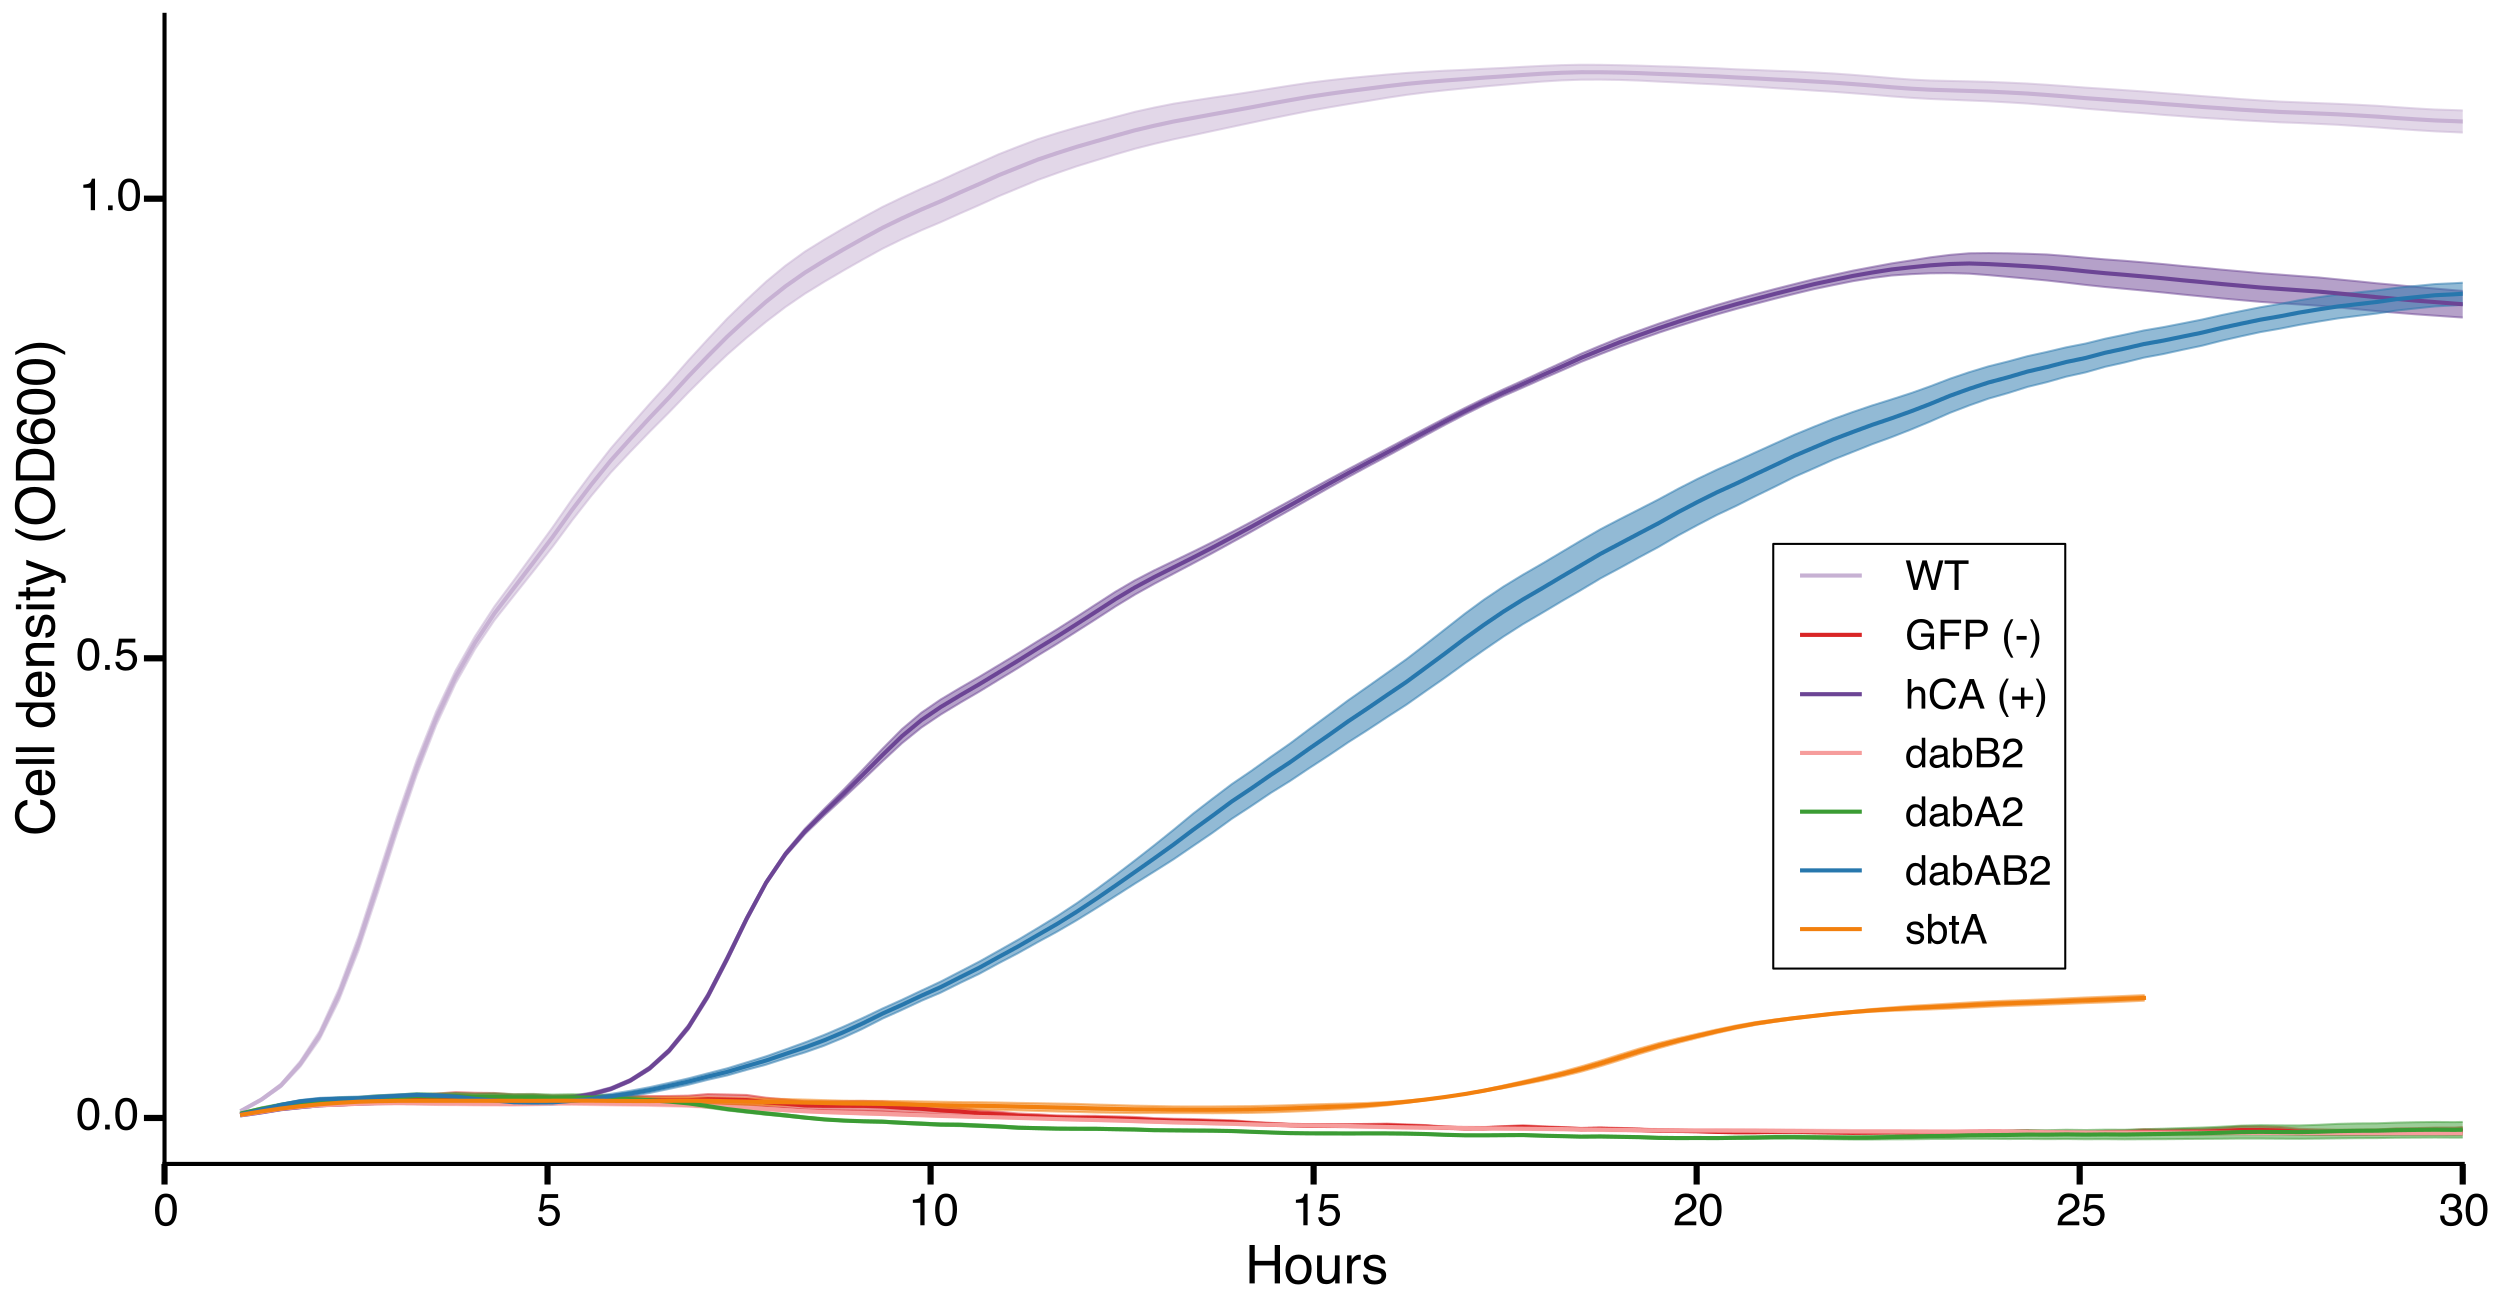 <?xml version="1.0" encoding="utf-8" standalone="no"?>
<!DOCTYPE svg PUBLIC "-//W3C//DTD SVG 1.1//EN"
  "http://www.w3.org/Graphics/SVG/1.1/DTD/svg11.dtd">
<!-- Created with matplotlib (http://matplotlib.org/) -->
<svg height="635pt" version="1.1" viewBox="0 0 1214 635" width="1214pt" xmlns="http://www.w3.org/2000/svg" xmlns:xlink="http://www.w3.org/1999/xlink">
 <defs>
  <style type="text/css">
*{stroke-linecap:butt;stroke-linejoin:round;}
  </style>
 </defs>
 <g id="figure_1">
  <g id="patch_1">
   <path d="
M-1.42109e-14 635.838
L1214.6 635.838
L1214.6 0
L-1.42109e-14 0
z
" style="fill:#ffffff;"/>
  </g>
  <g id="axes_1">
   <g id="patch_2">
    <path d="
M79.893 565.2
L1195.89 565.2
L1195.89 7.2
L79.893 7.2
z
" style="fill:#ffffff;"/>
   </g>
   <g id="PolyCollection_1">
    <defs>
     <path d="
M117.586 -96.923
L117.586 -96.499
L127.009 -101.401
L136.432 -107.911
L145.856 -117.833
L155.279 -131.152
L164.702 -150.189
L174.125 -174.224
L183.549 -202.508
L192.972 -231.829
L202.395 -259.486
L211.819 -283.657
L221.242 -303.98
L230.665 -320.591
L240.088 -334.612
L249.512 -346.511
L258.935 -358.355
L268.358 -370.354
L277.781 -383.091
L287.205 -395.131
L296.628 -406.377
L306.051 -416.426
L315.474 -426.159
L324.898 -435.596
L334.321 -445.351
L343.744 -454.7
L353.167 -463.639
L362.591 -471.842
L372.014 -479.604
L381.437 -486.775
L390.86 -493.217
L400.284 -499.011
L409.707 -504.542
L419.13 -509.898
L428.554 -515.082
L437.977 -519.7
L447.399 -523.994
L456.822 -527.966
L466.246 -532.204
L475.669 -536.318
L485.092 -540.624
L494.515 -544.505
L503.939 -548.437
L513.362 -551.817
L522.785 -555.054
L532.208 -557.956
L541.632 -560.838
L551.055 -563.585
L560.478 -565.968
L569.901 -568.179
L579.325 -570.168
L588.748 -572.207
L598.171 -574.216
L607.595 -576.22
L617.018 -578.227
L626.441 -580.135
L635.865 -582.008
L645.288 -583.683
L654.711 -585.278
L664.134 -586.788
L673.558 -588.348
L682.981 -589.763
L692.404 -590.966
L701.827 -591.995
L711.251 -592.934
L720.674 -593.854
L730.097 -594.669
L739.521 -595.477
L748.944 -596.234
L758.367 -596.805
L767.79 -597.128
L777.213 -597.162
L786.637 -597.019
L796.06 -596.689
L805.483 -596.205
L814.906 -595.767
L824.33 -595.261
L833.752 -594.835
L843.175 -594.241
L852.598 -593.691
L862.022 -593.032
L871.445 -592.47
L880.868 -591.841
L890.291 -591.257
L899.714 -590.553
L909.138 -589.826
L918.561 -589.021
L927.984 -588.329
L937.407 -587.782
L946.831 -587.413
L956.254 -587.027
L965.677 -586.642
L975.1 -586.119
L984.524 -585.553
L993.947 -584.782
L1003.37 -583.97
L1012.79 -583.063
L1022.22 -582.315
L1031.64 -581.532
L1041.06 -580.85
L1050.49 -580.053
L1059.91 -579.368
L1069.33 -578.649
L1078.76 -578.07
L1088.18 -577.449
L1097.6 -576.96
L1107.02 -576.443
L1116.45 -576.113
L1125.87 -575.68
L1135.29 -575.236
L1144.72 -574.599
L1154.14 -573.966
L1163.56 -573.255
L1172.99 -572.628
L1182.41 -572.05
L1191.83 -571.653
L1201.26 -571.208
L1210.68 -570.872
L1220.1 -570.58
L1229.53 -570.457
L1229.53 -581.465
L1229.53 -581.465
L1220.1 -581.558
L1210.68 -581.77
L1201.26 -582.031
L1191.83 -582.372
L1182.41 -582.662
L1172.99 -583.197
L1163.56 -583.82
L1154.14 -584.479
L1144.72 -584.964
L1135.29 -585.406
L1125.87 -585.758
L1116.45 -586.144
L1107.02 -586.516
L1097.6 -587.085
L1088.18 -587.704
L1078.76 -588.461
L1069.33 -589.162
L1059.91 -589.927
L1050.49 -590.642
L1041.06 -591.418
L1031.64 -592.06
L1022.22 -592.696
L1012.79 -593.289
L1003.37 -594.005
L993.947 -594.668
L984.524 -595.271
L975.1 -595.705
L965.677 -596.086
L956.254 -596.334
L946.831 -596.531
L937.407 -596.754
L927.984 -597.204
L918.561 -597.914
L909.138 -598.736
L899.714 -599.487
L890.291 -600.157
L880.868 -600.667
L871.445 -601.146
L862.022 -601.462
L852.598 -601.85
L843.175 -602.183
L833.752 -602.674
L824.33 -603.028
L814.906 -603.429
L805.483 -603.66
L796.06 -603.965
L786.637 -604.188
L777.213 -604.358
L767.79 -604.404
L758.367 -604.219
L748.944 -603.857
L739.521 -603.384
L730.097 -602.865
L720.674 -602.433
L711.251 -601.927
L701.827 -601.524
L692.404 -601.003
L682.981 -600.415
L673.558 -599.648
L664.134 -598.78
L654.711 -597.868
L645.288 -596.839
L635.865 -595.679
L626.441 -594.273
L617.018 -592.779
L607.595 -591.225
L598.171 -589.784
L588.748 -588.41
L579.325 -586.955
L569.901 -585.476
L560.478 -583.603
L551.055 -581.525
L541.632 -579.019
L532.208 -576.504
L522.785 -573.985
L513.362 -571.211
L503.939 -568.245
L494.515 -564.669
L485.092 -560.998
L475.669 -556.779
L466.246 -552.624
L456.822 -548.291
L447.399 -544.211
L437.977 -539.894
L428.554 -535.361
L419.13 -530.28
L409.707 -525.035
L400.284 -519.504
L390.86 -513.657
L381.437 -506.839
L372.014 -499.065
L362.591 -490.308
L353.167 -481.149
L343.744 -471.135
L334.321 -460.853
L324.898 -450.074
L315.474 -439.723
L306.051 -429.022
L296.628 -418.101
L287.205 -406.07
L277.781 -393.364
L268.358 -379.808
L258.935 -366.868
L249.512 -354.004
L240.088 -341.326
L230.665 -326.844
L221.242 -310.261
L211.819 -290.385
L202.395 -266.896
L192.972 -239.76
L183.549 -210.498
L174.125 -181.377
L164.702 -155.989
L155.279 -135.294
L145.856 -120.681
L136.432 -109.614
L127.009 -102.442
L117.586 -96.923
z
" id="m1a1a38bee0" style="stroke:#c7b1d3;stroke-opacity:0.5;"/>
    </defs>
    <g clip-path="url(#p39f61a35d8)">
     <use style="fill:#c7b1d3;fill-opacity:0.5;stroke:#c7b1d3;stroke-opacity:0.5;" x="0.0" xlink:href="#m1a1a38bee0" y="635.837"/>
    </g>
   </g>
   <g id="PolyCollection_2">
    <defs>
     <path d="
M117.586 -94.927
L117.586 -94.408
L127.009 -95.889
L136.432 -97.429
L145.856 -98.486
L155.279 -99.14
L164.702 -99.546
L174.125 -99.752
L183.549 -100.271
L192.972 -100.456
L202.395 -100.947
L211.819 -101.02
L221.242 -101.26
L230.665 -100.944
L240.088 -100.773
L249.512 -100.414
L258.935 -100.458
L268.358 -100.156
L277.781 -100.069
L287.205 -99.763
L296.628 -99.858
L306.051 -99.706
L315.474 -99.523
L324.898 -99.392
L334.321 -99.322
L343.744 -99.598
L353.167 -99.338
L362.591 -99.142
L372.014 -98.309
L381.437 -97.742
L390.86 -96.998
L400.284 -96.717
L409.707 -96.576
L419.13 -96.412
L428.554 -96.11
L437.977 -95.53
L447.399 -95.114
L456.822 -94.51
L466.246 -94.271
L475.669 -93.688
L485.092 -93.416
L494.515 -92.856
L503.939 -92.598
L513.362 -92.228
L522.785 -92.062
L532.208 -91.953
L541.632 -91.669
L551.055 -91.379
L560.478 -90.941
L569.901 -90.627
L579.325 -90.45
L588.748 -90.195
L598.171 -89.979
L607.595 -89.53
L617.018 -89.157
L626.441 -88.829
L635.865 -88.629
L645.288 -88.552
L654.711 -88.501
L664.134 -88.468
L673.558 -88.422
L682.981 -88.206
L692.404 -88.006
L701.827 -87.648
L711.251 -87.446
L720.674 -87.444
L730.097 -87.551
L739.521 -87.653
L748.944 -87.383
L758.367 -87.186
L767.79 -86.939
L777.213 -86.976
L786.637 -86.749
L796.06 -86.508
L805.483 -86.229
L814.906 -86.13
L824.33 -86.035
L833.752 -85.791
L843.175 -85.646
L852.598 -85.648
L862.022 -85.764
L871.445 -85.804
L880.868 -85.64
L890.291 -85.509
L899.714 -85.363
L909.138 -85.396
L918.561 -85.495
L927.984 -85.405
L937.407 -85.363
L946.831 -85.27
L956.254 -85.364
L965.677 -85.39
L975.1 -85.298
L984.524 -85.289
L993.947 -85.051
L1003.37 -85.031
L1012.79 -84.812
L1022.22 -84.978
L1031.64 -84.901
L1041.06 -85.059
L1050.49 -84.93
L1059.91 -84.952
L1069.33 -84.897
L1078.76 -85.026
L1088.18 -85.276
L1097.6 -85.313
L1107.02 -85.172
L1116.45 -84.862
L1125.87 -84.708
L1135.29 -84.679
L1144.72 -84.683
L1154.14 -84.686
L1163.56 -84.847
L1172.99 -84.859
L1182.41 -84.86
L1191.83 -84.769
L1201.26 -84.897
L1210.68 -85.154
L1220.1 -85.126
L1229.53 -84.959
L1229.53 -88.479
L1229.53 -88.479
L1220.1 -89.104
L1210.68 -89.363
L1201.26 -88.886
L1191.83 -88.255
L1182.41 -88.248
L1172.99 -88.019
L1163.56 -87.892
L1154.14 -87.346
L1144.72 -87.269
L1135.29 -87.242
L1125.87 -87.418
L1116.45 -87.696
L1107.02 -88.591
L1097.6 -88.882
L1088.18 -88.894
L1078.76 -88.192
L1069.33 -87.73
L1059.91 -87.603
L1050.49 -87.35
L1041.06 -87.479
L1031.64 -86.903
L1022.22 -86.694
L1012.79 -86.094
L1003.37 -86.473
L993.947 -86.562
L984.524 -87.016
L975.1 -86.918
L965.677 -86.937
L956.254 -86.832
L946.831 -86.479
L937.407 -86.605
L927.984 -86.476
L918.561 -86.582
L909.138 -86.251
L899.714 -86.079
L890.291 -86.23
L880.868 -86.412
L871.445 -86.712
L862.022 -86.623
L852.598 -86.379
L843.175 -86.346
L833.752 -86.58
L824.33 -87.036
L814.906 -87.243
L805.483 -87.375
L796.06 -87.838
L786.637 -88.117
L777.213 -88.371
L767.79 -88.126
L758.367 -88.544
L748.944 -88.929
L739.521 -89.409
L730.097 -88.969
L720.674 -88.539
L711.251 -88.449
L701.827 -88.778
L692.404 -89.489
L682.981 -89.86
L673.558 -90.194
L664.134 -90.051
L654.711 -89.949
L645.288 -89.921
L635.865 -89.933
L626.441 -90.147
L617.018 -90.58
L607.595 -91.11
L598.171 -91.834
L588.748 -92.104
L579.325 -92.444
L569.901 -92.567
L560.478 -92.896
L551.055 -93.447
L541.632 -93.717
L532.208 -93.975
L522.785 -93.997
L513.362 -94.183
L503.939 -94.731
L494.515 -95.12
L485.092 -96.013
L475.669 -96.619
L466.246 -97.854
L456.822 -98.689
L447.399 -99.679
L437.977 -100.263
L428.554 -100.997
L419.13 -101.243
L409.707 -101.121
L400.284 -100.986
L390.86 -101.037
L381.437 -101.967
L372.014 -102.798
L362.591 -104.123
L353.167 -104.351
L343.744 -104.547
L334.321 -103.787
L324.898 -103.625
L315.474 -103.591
L306.051 -103.748
L296.628 -103.923
L287.205 -103.623
L277.781 -103.952
L268.358 -103.868
L258.935 -104.394
L249.512 -104.367
L240.088 -105.076
L230.665 -105.183
L221.242 -105.499
L211.819 -104.777
L202.395 -104.307
L192.972 -103.129
L183.549 -102.366
L174.125 -101.343
L164.702 -100.963
L155.279 -100.495
L145.856 -99.866
L136.432 -98.659
L127.009 -96.836
L117.586 -94.927
z
" id="mf0ec575fb7" style="stroke:#d92526;stroke-opacity:0.5;"/>
    </defs>
    <g clip-path="url(#p39f61a35d8)">
     <use style="fill:#d92526;fill-opacity:0.5;stroke:#d92526;stroke-opacity:0.5;" x="0.0" xlink:href="#mf0ec575fb7" y="635.837"/>
    </g>
   </g>
   <g id="PolyCollection_3">
    <defs>
     <path d="
M117.586 -94.476
L117.586 -94.207
L127.009 -95.428
L136.432 -96.848
L145.856 -97.777
L155.279 -98.636
L164.702 -99.013
L174.125 -99.443
L183.549 -99.647
L192.972 -99.758
L202.395 -99.693
L211.819 -99.694
L221.242 -99.734
L230.665 -99.75
L240.088 -99.64
L249.512 -99.714
L258.935 -100.073
L268.358 -100.851
L277.781 -102.006
L287.205 -103.731
L296.628 -106.337
L306.051 -110.383
L315.474 -116.255
L324.898 -124.659
L334.321 -135.906
L343.744 -150.883
L353.167 -169.045
L362.591 -188.59
L372.014 -206.334
L381.437 -220.124
L390.86 -230.751
L400.284 -239.788
L409.707 -248.426
L419.13 -257.196
L428.554 -266.178
L437.977 -274.904
L447.399 -282.514
L456.822 -288.848
L466.246 -294.568
L475.669 -300.058
L485.092 -305.825
L494.515 -311.546
L503.939 -317.474
L513.362 -323.237
L522.785 -329.204
L532.208 -335.21
L541.632 -341.317
L551.055 -347.058
L560.478 -352.314
L569.901 -357.264
L579.325 -362.222
L588.748 -367.243
L598.171 -372.424
L607.595 -377.605
L617.018 -382.937
L626.441 -388.201
L635.865 -393.578
L645.288 -398.923
L654.711 -404.163
L664.134 -409.267
L673.558 -414.29
L682.981 -419.432
L692.404 -424.539
L701.827 -429.599
L711.251 -434.502
L720.674 -439.159
L730.097 -443.563
L739.521 -447.658
L748.944 -451.845
L758.367 -455.92
L767.79 -460.09
L777.213 -463.855
L786.637 -467.547
L796.06 -470.936
L805.483 -474.253
L814.906 -477.371
L824.33 -480.325
L833.752 -483.144
L843.175 -485.804
L852.598 -488.327
L862.022 -490.798
L871.445 -493.146
L880.868 -495.427
L890.291 -497.391
L899.714 -499.292
L909.138 -500.82
L918.561 -502.049
L927.984 -502.696
L937.407 -503.116
L946.831 -503.201
L956.254 -502.943
L965.677 -502.227
L975.1 -501.378
L984.524 -500.52
L993.947 -499.636
L1003.37 -498.588
L1012.79 -497.473
L1022.22 -496.478
L1031.64 -495.603
L1041.06 -494.723
L1050.49 -493.798
L1059.91 -492.814
L1069.33 -491.883
L1078.76 -490.939
L1088.18 -490.084
L1097.6 -489.254
L1107.02 -488.6
L1116.45 -487.991
L1125.87 -487.383
L1135.29 -486.562
L1144.72 -485.669
L1154.14 -484.748
L1163.56 -483.976
L1172.99 -483.219
L1182.41 -482.564
L1191.83 -481.9
L1201.26 -481.293
L1210.68 -480.729
L1220.1 -480.291
L1229.53 -479.955
L1229.53 -492.158
L1229.53 -492.158
L1220.1 -492.774
L1210.68 -493.415
L1201.26 -494.162
L1191.83 -494.91
L1182.41 -495.731
L1172.99 -496.529
L1163.56 -497.442
L1154.14 -498.279
L1144.72 -499.262
L1135.29 -500.175
L1125.87 -501.105
L1116.45 -501.791
L1107.02 -502.504
L1097.6 -503.194
L1088.18 -504.078
L1078.76 -504.907
L1069.33 -505.825
L1059.91 -506.656
L1050.49 -507.598
L1041.06 -508.421
L1031.64 -509.208
L1022.22 -509.883
L1012.79 -510.696
L1003.37 -511.546
L993.947 -512.268
L984.524 -512.616
L975.1 -512.855
L965.677 -512.955
L956.254 -512.844
L946.831 -512.063
L937.407 -510.876
L927.984 -509.381
L918.561 -507.928
L909.138 -506.178
L899.714 -504.396
L890.291 -502.328
L880.868 -500.268
L871.445 -497.911
L862.022 -495.534
L852.598 -493.026
L843.175 -490.464
L833.752 -487.74
L824.33 -484.856
L814.906 -481.84
L805.483 -478.679
L796.06 -475.315
L786.637 -471.846
L777.213 -468.021
L767.79 -464.079
L758.367 -459.718
L748.944 -455.432
L739.521 -451.064
L730.097 -446.806
L720.674 -442.356
L711.251 -437.699
L701.827 -432.885
L692.404 -427.923
L682.981 -422.947
L673.558 -417.92
L664.134 -412.987
L654.711 -408.022
L645.288 -402.977
L635.865 -397.857
L626.441 -392.669
L617.018 -387.546
L607.595 -382.41
L598.171 -377.455
L588.748 -372.607
L579.325 -367.939
L569.901 -363.406
L560.478 -358.877
L551.055 -354.005
L541.632 -348.487
L532.208 -342.397
L522.785 -336.291
L513.362 -330.287
L503.939 -324.508
L494.515 -318.643
L485.092 -312.919
L475.669 -307.251
L466.246 -301.814
L456.822 -296.198
L447.399 -289.743
L437.977 -281.771
L428.554 -272.262
L419.13 -262.299
L409.707 -252.474
L400.284 -243.119
L390.86 -233.415
L381.437 -222.104
L372.014 -208.088
L362.591 -190.864
L353.167 -171.796
L343.744 -153.479
L334.321 -138.243
L324.898 -126.592
L315.474 -117.933
L306.051 -111.856
L296.628 -107.826
L287.205 -105.325
L277.781 -103.684
L268.358 -102.63
L258.935 -101.885
L249.512 -101.636
L240.088 -101.557
L230.665 -101.626
L221.242 -101.41
L211.819 -101.225
L202.395 -101.119
L192.972 -101.159
L183.549 -100.932
L174.125 -100.621
L164.702 -100.053
L155.279 -99.627
L145.856 -98.641
L136.432 -97.6
L127.009 -95.933
L117.586 -94.476
z
" id="mb71f5e14f3" style="stroke:#6c4595;stroke-opacity:0.5;"/>
    </defs>
    <g clip-path="url(#p39f61a35d8)">
     <use style="fill:#6c4595;fill-opacity:0.5;stroke:#6c4595;stroke-opacity:0.5;" x="0.0" xlink:href="#mb71f5e14f3" y="635.837"/>
    </g>
   </g>
   <g id="PolyCollection_4">
    <defs>
     <path d="
M117.586 -94.522
L117.586 -94.359
L127.009 -95.737
L136.432 -97.149
L145.856 -98.03
L155.279 -98.695
L164.702 -99.003
L174.125 -99.344
L183.549 -99.568
L192.972 -99.591
L202.395 -99.475
L211.819 -99.253
L221.242 -99.19
L230.665 -99.075
L240.088 -99.004
L249.512 -98.937
L258.935 -99.109
L268.358 -99.293
L277.781 -99.347
L287.205 -99.222
L296.628 -99.07
L306.051 -98.928
L315.474 -98.793
L324.898 -98.596
L334.321 -98.355
L343.744 -97.955
L353.167 -97.546
L362.591 -97.139
L372.014 -96.741
L381.437 -96.273
L390.86 -95.826
L400.284 -95.427
L409.707 -95.12
L419.13 -94.801
L428.554 -94.535
L437.977 -94.244
L447.399 -93.961
L456.822 -93.638
L466.246 -93.375
L475.669 -93.114
L485.092 -92.914
L494.515 -92.65
L503.939 -92.383
L513.362 -92.055
L522.785 -91.803
L532.208 -91.567
L541.632 -91.324
L551.055 -90.986
L560.478 -90.656
L569.901 -90.36
L579.325 -90.128
L588.748 -89.862
L598.171 -89.599
L607.595 -89.323
L617.018 -89.108
L626.441 -88.922
L635.865 -88.803
L645.288 -88.662
L654.711 -88.471
L664.134 -88.215
L673.558 -87.953
L682.981 -87.782
L692.404 -87.642
L701.827 -87.555
L711.251 -87.425
L720.674 -87.332
L730.097 -87.218
L739.521 -87.14
L748.944 -87.043
L758.367 -86.945
L767.79 -86.806
L777.213 -86.651
L786.637 -86.51
L796.06 -86.383
L805.483 -86.286
L814.906 -86.215
L824.33 -86.171
L833.752 -86.165
L843.175 -86.122
L852.598 -86.074
L862.022 -85.971
L871.445 -85.885
L880.868 -85.779
L890.291 -85.694
L899.714 -85.632
L909.138 -85.617
L918.561 -85.584
L927.984 -85.52
L937.407 -85.447
L946.831 -85.432
L956.254 -85.45
L965.677 -85.439
L975.1 -85.385
L984.524 -85.314
L993.947 -85.257
L1003.37 -85.176
L1012.79 -85.108
L1022.22 -85.053
L1031.64 -85.067
L1041.06 -85.078
L1050.49 -85.072
L1059.91 -85.034
L1069.33 -84.983
L1078.76 -84.956
L1088.18 -84.906
L1097.6 -84.861
L1107.02 -84.813
L1116.45 -84.802
L1125.87 -84.831
L1135.29 -84.829
L1144.72 -84.833
L1154.14 -84.819
L1163.56 -84.85
L1172.99 -84.887
L1182.41 -84.896
L1191.83 -84.88
L1201.26 -84.819
L1210.68 -84.787
L1220.1 -84.742
L1229.53 -84.71
L1229.53 -86.457
L1229.53 -86.457
L1220.1 -86.457
L1210.68 -86.458
L1201.26 -86.451
L1191.83 -86.48
L1182.41 -86.494
L1172.99 -86.49
L1163.56 -86.492
L1154.14 -86.487
L1144.72 -86.527
L1135.29 -86.54
L1125.87 -86.549
L1116.45 -86.521
L1107.02 -86.515
L1097.6 -86.544
L1088.18 -86.588
L1078.76 -86.632
L1069.33 -86.669
L1059.91 -86.695
L1050.49 -86.722
L1041.06 -86.706
L1031.64 -86.704
L1022.22 -86.699
L1012.79 -86.753
L1003.37 -86.803
L993.947 -86.852
L984.524 -86.877
L975.1 -86.925
L965.677 -86.985
L956.254 -87.036
L946.831 -87.044
L937.407 -87.052
L927.984 -87.078
L918.561 -87.101
L909.138 -87.104
L899.714 -87.104
L890.291 -87.166
L880.868 -87.247
L871.445 -87.342
L862.022 -87.38
L852.598 -87.436
L843.175 -87.458
L833.752 -87.499
L824.33 -87.491
L814.906 -87.52
L805.483 -87.586
L796.06 -87.7
L786.637 -87.826
L777.213 -87.94
L767.79 -88.07
L758.367 -88.177
L748.944 -88.27
L739.521 -88.354
L730.097 -88.453
L720.674 -88.576
L711.251 -88.682
L701.827 -88.799
L692.404 -88.886
L682.981 -89.026
L673.558 -89.185
L664.134 -89.404
L654.711 -89.605
L645.288 -89.766
L635.865 -89.895
L626.441 -90.019
L617.018 -90.198
L607.595 -90.399
L598.171 -90.647
L588.748 -90.863
L579.325 -91.087
L569.901 -91.285
L560.478 -91.551
L551.055 -91.834
L541.632 -92.116
L532.208 -92.332
L522.785 -92.532
L513.362 -92.754
L503.939 -93.029
L494.515 -93.282
L485.092 -93.546
L475.669 -93.756
L466.246 -94.016
L456.822 -94.271
L447.399 -94.595
L437.977 -94.885
L428.554 -95.207
L419.13 -95.506
L409.707 -95.855
L400.284 -96.17
L390.86 -96.582
L381.437 -97.127
L372.014 -97.757
L362.591 -98.341
L353.167 -98.897
L343.744 -99.437
L334.321 -99.99
L324.898 -100.362
L315.474 -100.626
L306.051 -100.734
L296.628 -100.79
L287.205 -100.891
L277.781 -100.994
L268.358 -100.952
L258.935 -100.766
L249.512 -100.571
L240.088 -100.623
L230.665 -100.648
L221.242 -100.725
L211.819 -100.721
L202.395 -100.859
L192.972 -100.862
L183.549 -100.707
L174.125 -100.348
L164.702 -99.865
L155.279 -99.456
L145.856 -98.69
L136.432 -97.679
L127.009 -96.081
L117.586 -94.522
z
" id="m3a9871e1e5" style="stroke:#f69d9c;stroke-opacity:0.5;"/>
    </defs>
    <g clip-path="url(#p39f61a35d8)">
     <use style="fill:#f69d9c;fill-opacity:0.5;stroke:#f69d9c;stroke-opacity:0.5;" x="0.0" xlink:href="#m3a9871e1e5" y="635.837"/>
    </g>
   </g>
   <g id="PolyCollection_5">
    <defs>
     <path d="
M117.586 -95.648
L117.586 -94.93
L127.009 -96.773
L136.432 -98.374
L145.856 -99.626
L155.279 -100.375
L164.702 -100.931
L174.125 -101.13
L183.549 -101.594
L192.972 -101.714
L202.395 -101.993
L211.819 -101.9
L221.242 -102.002
L230.665 -101.824
L240.088 -101.722
L249.512 -101.51
L258.935 -101.519
L268.358 -101.439
L277.781 -101.48
L287.205 -101.404
L296.628 -101.274
L306.051 -100.842
L315.474 -100.439
L324.898 -99.882
L334.321 -99.103
L343.744 -97.877
L353.167 -96.599
L362.591 -95.528
L372.014 -94.538
L381.437 -93.613
L390.86 -92.671
L400.284 -91.883
L409.707 -91.334
L419.13 -90.939
L428.554 -90.623
L437.977 -90.115
L447.399 -89.637
L456.822 -89.205
L466.246 -88.986
L475.669 -88.618
L485.092 -88.252
L494.515 -87.764
L503.939 -87.529
L513.362 -87.359
L522.785 -87.28
L532.208 -87.214
L541.632 -87.047
L551.055 -86.911
L560.478 -86.663
L569.901 -86.566
L579.325 -86.461
L588.748 -86.367
L598.171 -86.221
L607.595 -85.925
L617.018 -85.603
L626.441 -85.282
L635.865 -85.143
L645.288 -85.129
L654.711 -85.113
L664.134 -85.14
L673.558 -85.105
L682.981 -84.994
L692.404 -84.787
L701.827 -84.475
L711.251 -84.235
L720.674 -84.207
L730.097 -84.232
L739.521 -84.221
L748.944 -83.983
L758.367 -83.777
L767.79 -83.551
L777.213 -83.57
L786.637 -83.41
L796.06 -83.225
L805.483 -82.912
L814.906 -82.778
L824.33 -82.79
L833.752 -82.736
L843.175 -82.804
L852.598 -82.839
L862.022 -82.929
L871.445 -82.904
L880.868 -82.761
L890.291 -82.642
L899.714 -82.511
L909.138 -82.505
L918.561 -82.592
L927.984 -82.618
L937.407 -82.74
L946.831 -82.749
L956.254 -82.834
L965.677 -82.802
L975.1 -82.732
L984.524 -82.757
L993.947 -82.674
L1003.37 -82.737
L1012.79 -82.625
L1022.22 -82.667
L1031.64 -82.573
L1041.06 -82.631
L1050.49 -82.659
L1059.91 -82.735
L1069.33 -82.795
L1078.76 -82.86
L1088.18 -82.964
L1097.6 -82.949
L1107.02 -82.879
L1116.45 -82.834
L1125.87 -82.922
L1135.29 -83.046
L1144.72 -83.147
L1154.14 -83.181
L1163.56 -83.34
L1172.99 -83.4
L1182.41 -83.455
L1191.83 -83.403
L1201.26 -83.455
L1210.68 -83.62
L1220.1 -83.735
L1229.53 -83.816
L1229.53 -92.075
L1229.53 -92.075
L1220.1 -91.953
L1210.68 -91.626
L1201.26 -91.149
L1191.83 -90.94
L1182.41 -91.019
L1172.99 -90.904
L1163.56 -90.69
L1154.14 -90.368
L1144.72 -90.299
L1135.29 -90.083
L1125.87 -89.63
L1116.45 -89.322
L1107.02 -89.349
L1097.6 -89.453
L1088.18 -89.217
L1078.76 -88.708
L1069.33 -88.295
L1059.91 -88.047
L1050.49 -87.732
L1041.06 -87.486
L1031.64 -87.222
L1022.22 -87.264
L1012.79 -87.088
L1003.37 -87.222
L993.947 -86.998
L984.524 -87.006
L975.1 -86.659
L965.677 -86.44
L956.254 -86.23
L946.831 -85.787
L937.407 -85.582
L927.984 -85.041
L918.561 -84.741
L909.138 -84.321
L899.714 -84.167
L890.291 -84.244
L880.868 -84.333
L871.445 -84.426
L862.022 -84.366
L852.598 -84.027
L843.175 -83.866
L833.752 -83.639
L824.33 -83.65
L814.906 -83.597
L805.483 -83.684
L796.06 -84.025
L786.637 -84.193
L777.213 -84.362
L767.79 -84.222
L758.367 -84.48
L748.944 -84.713
L739.521 -85.088
L730.097 -84.948
L720.674 -84.809
L711.251 -84.816
L701.827 -85.092
L692.404 -85.497
L682.981 -85.728
L673.558 -85.787
L664.134 -85.774
L654.711 -85.741
L645.288 -85.794
L635.865 -85.805
L626.441 -85.909
L617.018 -86.196
L607.595 -86.56
L598.171 -86.999
L588.748 -87.2
L579.325 -87.235
L569.901 -87.304
L560.478 -87.365
L551.055 -87.797
L541.632 -87.963
L532.208 -88.166
L522.785 -88.147
L513.362 -88.192
L503.939 -88.463
L494.515 -88.688
L485.092 -89.373
L475.669 -89.762
L466.246 -90.248
L456.822 -90.269
L447.399 -90.721
L437.977 -91.113
L428.554 -91.651
L419.13 -91.73
L409.707 -92.037
L400.284 -92.599
L390.86 -93.596
L381.437 -94.757
L372.014 -95.72
L362.591 -96.813
L353.167 -97.931
L343.744 -99.548
L334.321 -100.973
L324.898 -101.959
L315.474 -102.645
L306.051 -103.313
L296.628 -104.136
L287.205 -104.331
L277.781 -104.476
L268.358 -104.306
L258.935 -104.62
L249.512 -104.548
L240.088 -104.901
L230.665 -104.74
L221.242 -105.077
L211.819 -104.802
L202.395 -105.015
L192.972 -104.284
L183.549 -104.012
L174.125 -103.132
L164.702 -102.88
L155.279 -102.094
L145.856 -101.364
L136.432 -99.921
L127.009 -98.087
L117.586 -95.648
z
" id="mfe6e6273ee" style="stroke:#3b9c34;stroke-opacity:0.5;"/>
    </defs>
    <g clip-path="url(#p39f61a35d8)">
     <use style="fill:#3b9c34;fill-opacity:0.5;stroke:#3b9c34;stroke-opacity:0.5;" x="0.0" xlink:href="#mfe6e6273ee" y="635.837"/>
    </g>
   </g>
   <g id="PolyCollection_6">
    <defs>
     <path d="
M117.586 -95.082
L117.586 -94.674
L127.009 -96.631
L136.432 -98.805
L145.856 -100.43
L155.279 -101.266
L164.702 -101.483
L174.125 -101.664
L183.549 -102.342
L192.972 -102.927
L202.395 -103.472
L211.819 -103.132
L221.242 -102.638
L230.665 -101.52
L240.088 -100.733
L249.512 -99.783
L258.935 -99.579
L268.358 -99.531
L277.781 -100.253
L287.205 -101.044
L296.628 -102.271
L306.051 -103.528
L315.474 -105.1
L324.898 -107.061
L334.321 -109.102
L343.744 -111.492
L353.167 -113.616
L362.591 -116.305
L372.014 -118.836
L381.437 -121.878
L390.86 -124.764
L400.284 -128.08
L409.707 -131.988
L419.13 -136.366
L428.554 -141.197
L437.977 -145.421
L447.399 -149.824
L456.822 -153.823
L466.246 -158.517
L475.669 -163.017
L485.092 -168.139
L494.515 -173.055
L503.939 -178.33
L513.362 -183.439
L522.785 -188.923
L532.208 -194.732
L541.632 -200.709
L551.055 -206.712
L560.478 -212.606
L569.901 -218.561
L579.325 -225
L588.748 -231.394
L598.171 -238.233
L607.595 -244.393
L617.018 -250.748
L626.441 -256.587
L635.865 -262.888
L645.288 -269.012
L654.711 -275.379
L664.134 -281.377
L673.558 -287.591
L682.981 -293.664
L692.404 -300.294
L701.827 -306.833
L711.251 -313.672
L720.674 -320.262
L730.097 -326.709
L739.521 -332.731
L748.944 -338.252
L758.367 -343.877
L767.79 -349.337
L777.213 -354.984
L786.637 -360.025
L796.06 -365.226
L805.483 -370.28
L814.906 -375.8
L824.33 -380.881
L833.752 -385.784
L843.175 -390.212
L852.598 -394.968
L862.022 -399.56
L871.445 -404.295
L880.868 -408.434
L890.291 -412.65
L899.714 -416.379
L909.138 -420.14
L918.561 -423.563
L927.984 -427.261
L937.407 -431.169
L946.831 -435.34
L956.254 -438.954
L965.677 -442.286
L975.1 -444.961
L984.524 -447.948
L993.947 -450.257
L1003.37 -452.929
L1012.79 -455.014
L1022.22 -457.703
L1031.64 -459.805
L1041.06 -462.163
L1050.49 -463.913
L1059.91 -465.987
L1069.33 -467.965
L1078.76 -470.373
L1088.18 -472.516
L1097.6 -474.568
L1107.02 -476.206
L1116.45 -478.064
L1125.87 -479.682
L1135.29 -481.217
L1144.72 -482.42
L1154.14 -483.589
L1163.56 -485.019
L1172.99 -486.053
L1182.41 -487.036
L1191.83 -487.545
L1201.26 -488.146
L1210.68 -488.739
L1220.1 -489.143
L1229.53 -489.562
L1229.53 -500.265
L1229.53 -500.265
L1220.1 -499.784
L1210.68 -499.351
L1201.26 -498.854
L1191.83 -498.317
L1182.41 -497.893
L1172.99 -496.976
L1163.56 -496.069
L1154.14 -494.815
L1144.72 -493.839
L1135.29 -492.837
L1125.87 -491.52
L1116.45 -490.024
L1107.02 -488.233
L1097.6 -486.63
L1088.18 -484.761
L1078.76 -482.822
L1069.33 -480.674
L1059.91 -478.806
L1050.49 -476.976
L1041.06 -475.373
L1031.64 -473.319
L1022.22 -471.353
L1012.79 -469.021
L1003.37 -467.178
L993.947 -464.947
L984.524 -462.874
L975.1 -460.31
L965.677 -457.96
L956.254 -455.103
L946.831 -451.904
L937.407 -448.29
L927.984 -444.94
L918.561 -441.894
L909.138 -438.951
L899.714 -435.765
L890.291 -432.372
L880.868 -428.622
L871.445 -424.736
L862.022 -420.483
L852.598 -416.219
L843.175 -411.918
L833.752 -407.766
L824.33 -403.289
L814.906 -398.477
L805.483 -393.371
L796.06 -388.542
L786.637 -383.764
L777.213 -378.842
L767.79 -373.392
L758.367 -367.775
L748.944 -362.176
L739.521 -356.745
L730.097 -351.007
L720.674 -344.683
L711.251 -337.762
L701.827 -330.363
L692.404 -323.009
L682.981 -315.753
L673.558 -309.061
L664.134 -302.395
L654.711 -295.811
L645.288 -288.776
L635.865 -281.858
L626.441 -274.782
L617.018 -268.224
L607.595 -261.484
L598.171 -255.08
L588.748 -247.959
L579.325 -240.696
L569.901 -232.902
L560.478 -225.349
L551.055 -217.988
L541.632 -210.799
L532.208 -203.828
L522.785 -197.17
L513.362 -190.968
L503.939 -185.212
L494.515 -179.575
L485.092 -174.251
L475.669 -168.961
L466.246 -164.071
L456.822 -159.199
L447.399 -154.802
L437.977 -150.345
L428.554 -146.11
L419.13 -141.594
L409.707 -137.344
L400.284 -133.317
L390.86 -129.636
L381.437 -126.228
L372.014 -122.884
L362.591 -119.947
L353.167 -117.076
L343.744 -114.636
L334.321 -112.181
L324.898 -110.001
L315.474 -107.914
L306.051 -106.136
L296.628 -104.639
L287.205 -103.305
L277.781 -102.31
L268.358 -101.49
L258.935 -101.295
L249.512 -101.394
L240.088 -102.162
L230.665 -102.975
L221.242 -104.003
L211.819 -104.535
L202.395 -104.807
L192.972 -104.415
L183.549 -103.906
L174.125 -103.34
L164.702 -103.079
L155.279 -102.709
L145.856 -101.652
L136.432 -99.796
L127.009 -97.371
L117.586 -95.082
z
" id="m94444ab6b1" style="stroke:#2777ad;stroke-opacity:0.5;"/>
    </defs>
    <g clip-path="url(#p39f61a35d8)">
     <use style="fill:#2777ad;fill-opacity:0.5;stroke:#2777ad;stroke-opacity:0.5;" x="0.0" xlink:href="#m94444ab6b1" y="635.837"/>
    </g>
   </g>
   <g id="PolyCollection_7">
    <defs>
     <path d="
M117.588 -94.737
L117.588 -94.488
L127.011 -95.938
L136.435 -97.282
L145.859 -98.424
L155.283 -99.426
L164.706 -100.156
L174.13 -100.641
L183.554 -100.789
L192.977 -100.777
L202.401 -100.665
L211.825 -100.556
L221.248 -100.524
L230.672 -100.501
L240.096 -100.434
L249.519 -100.302
L258.943 -100.226
L268.367 -100.231
L277.791 -100.219
L287.214 -100.068
L296.638 -99.782
L306.062 -99.599
L315.485 -99.529
L324.909 -99.647
L334.333 -99.727
L343.756 -99.722
L353.18 -99.531
L362.604 -99.299
L372.027 -99.111
L381.451 -99.048
L390.875 -98.945
L400.298 -98.839
L409.722 -98.676
L419.146 -98.561
L428.569 -98.337
L437.993 -98.053
L447.417 -97.693
L456.841 -97.416
L466.264 -97.227
L475.688 -97.096
L485.112 -96.924
L494.535 -96.64
L503.959 -96.365
L513.383 -96.076
L522.806 -95.878
L532.23 -95.596
L541.654 -95.442
L551.077 -95.315
L560.501 -95.36
L569.925 -95.317
L579.349 -95.318
L588.772 -95.262
L598.196 -95.317
L607.62 -95.406
L617.043 -95.651
L626.467 -95.987
L635.891 -96.388
L645.314 -96.875
L654.738 -97.435
L664.162 -98.187
L673.585 -99.103
L683.009 -100.245
L692.433 -101.575
L701.857 -102.989
L711.28 -104.356
L720.704 -105.82
L730.128 -107.437
L739.551 -109.215
L748.975 -111.067
L758.399 -113.126
L767.822 -115.436
L777.246 -118.1
L786.67 -121.019
L796.093 -124.026
L805.517 -126.833
L814.941 -129.421
L824.364 -131.828
L833.788 -134.179
L843.212 -136.294
L852.635 -138.175
L862.059 -139.672
L871.483 -141.025
L880.906 -142.126
L890.33 -143.17
L899.754 -143.949
L909.178 -144.523
L918.601 -144.946
L928.025 -145.298
L937.449 -145.642
L946.871 -146.024
L956.295 -146.493
L965.719 -146.953
L975.142 -147.347
L984.566 -147.66
L993.99 -148.008
L1003.41 -148.354
L1012.84 -148.74
L1022.26 -149.049
L1031.69 -149.449
L1041.11 -149.874
L1041.11 -152.614
L1041.11 -152.614
L1031.69 -152.206
L1022.26 -151.832
L1012.84 -151.467
L1003.41 -151.039
L993.99 -150.605
L984.566 -150.246
L975.142 -149.936
L965.719 -149.556
L956.295 -149.042
L946.871 -148.495
L937.449 -147.942
L928.025 -147.393
L918.601 -146.664
L909.178 -145.863
L899.754 -144.896
L890.33 -143.976
L880.906 -142.939
L871.483 -141.901
L862.059 -140.774
L852.635 -139.51
L843.212 -137.89
L833.788 -135.947
L824.364 -133.851
L814.941 -131.688
L805.517 -129.355
L796.093 -126.683
L786.67 -123.771
L777.246 -120.791
L767.822 -118.003
L758.399 -115.412
L748.975 -113.099
L739.551 -110.865
L730.128 -108.721
L720.704 -106.627
L711.28 -104.781
L701.857 -103.312
L692.433 -102.243
L683.009 -101.41
L673.585 -100.727
L664.162 -100.27
L654.738 -99.967
L645.314 -99.753
L635.891 -99.503
L626.467 -99.193
L617.043 -98.914
L607.62 -98.732
L598.196 -98.644
L588.772 -98.553
L579.349 -98.543
L569.925 -98.584
L560.501 -98.775
L551.077 -98.933
L541.654 -99.229
L532.23 -99.465
L522.806 -99.798
L513.383 -99.948
L503.959 -100.131
L494.535 -100.263
L485.112 -100.459
L475.688 -100.604
L466.264 -100.681
L456.841 -100.816
L447.417 -100.983
L437.993 -101.158
L428.569 -101.208
L419.146 -101.245
L409.722 -101.345
L400.298 -101.618
L390.875 -101.897
L381.451 -102.16
L372.027 -102.282
L362.604 -102.462
L353.18 -102.636
L343.756 -102.878
L334.333 -102.917
L324.909 -102.943
L315.485 -102.807
L306.062 -102.816
L296.638 -102.709
L287.214 -102.629
L277.791 -102.454
L268.367 -102.39
L258.943 -102.315
L249.519 -102.262
L240.096 -102.147
L230.672 -102.089
L221.248 -102.037
L211.825 -102.005
L202.401 -101.923
L192.977 -101.774
L183.554 -101.464
L174.13 -101.054
L164.706 -100.464
L155.283 -99.825
L145.859 -98.888
L136.435 -97.779
L127.011 -96.356
L117.588 -94.737
z
" id="mc15d82463b" style="stroke:#f2800e;stroke-opacity:0.5;"/>
    </defs>
    <g clip-path="url(#p39f61a35d8)">
     <use style="fill:#f2800e;fill-opacity:0.5;stroke:#f2800e;stroke-opacity:0.5;" x="0.0" xlink:href="#mc15d82463b" y="635.837"/>
    </g>
   </g>
   <g id="line2d_1">
    <path clip-path="url(#p39f61a35d8)" d="
M117.586 539.127
L127.009 533.916
L136.432 527.075
L145.856 516.581
L155.279 502.615
L164.702 482.749
L174.125 458.037
L183.549 429.334
L192.972 400.043
L202.395 372.647
L211.819 348.816
L221.242 328.717
L230.665 312.12
L240.088 297.868
L249.512 285.58
L258.935 273.226
L268.358 260.756
L277.781 247.61
L287.205 235.237
L296.628 223.599
L306.051 213.113
L315.474 202.897
L324.898 193.003
L334.321 182.736
L343.744 172.92
L353.167 163.444
L362.591 154.762
L372.014 146.503
L381.437 139.031
L390.86 132.4
L400.284 126.58
L409.707 121.049
L419.13 115.748
L428.554 110.616
L437.977 106.04
L447.399 101.735
L456.822 97.709
L466.246 93.423
L475.669 89.289
L485.092 85.026
L494.515 81.25
L503.939 77.497
L513.362 74.324
L522.785 71.318
L532.208 68.607
L541.632 65.909
L551.055 63.283
L560.478 61.052
L569.901 59.01
L579.325 57.276
L588.748 55.529
L598.171 53.838
L607.595 52.115
L617.018 50.335
L626.441 48.633
L635.865 46.994
L645.288 45.577
L654.711 44.265
L664.134 43.053
L673.558 41.839
L682.981 40.748
L692.404 39.853
L701.827 39.078
L711.251 38.407
L720.674 37.694
L730.097 37.07
L739.521 36.407
L748.944 35.792
L758.367 35.326
L767.79 35.072
L777.213 35.078
L786.637 35.234
L796.06 35.51
L805.483 35.905
L814.906 36.24
L824.33 36.693
L833.752 37.083
L843.175 37.626
L852.598 38.067
L862.022 38.591
L871.445 39.03
L880.868 39.584
L890.291 40.131
L899.714 40.818
L909.138 41.557
L918.561 42.37
L927.984 43.071
L937.407 43.569
L946.831 43.866
L956.254 44.157
L965.677 44.473
L975.1 44.926
L984.524 45.425
L993.947 46.112
L1003.37 46.85
L1012.79 47.661
L1022.22 48.332
L1031.64 49.041
L1041.06 49.703
L1050.49 50.49
L1059.91 51.19
L1069.33 51.932
L1078.76 52.572
L1088.18 53.261
L1097.6 53.815
L1107.02 54.358
L1116.45 54.709
L1125.87 55.119
L1135.29 55.517
L1144.72 56.056
L1154.14 56.615
L1163.56 57.3
L1172.99 57.925
L1182.41 58.481
L1191.83 58.825
L1201.26 59.218" style="fill:none;stroke:#c7b1d3;stroke-linecap:square;stroke-width:2;"/>
   </g>
   <g id="line2d_2">
    <path clip-path="url(#p39f61a35d8)" d="
M117.586 541.17
L127.009 539.475
L136.432 537.794
L145.856 536.661
L155.279 536.02
L164.702 535.583
L174.125 535.29
L183.549 534.519
L192.972 534.045
L202.395 533.21
L211.819 532.939
L221.242 532.458
L230.665 532.774
L240.088 532.913
L249.512 533.447
L258.935 533.411
L268.358 533.826
L277.781 533.827
L287.205 534.144
L296.628 533.947
L306.051 534.111
L315.474 534.281
L324.898 534.329
L334.321 534.283
L343.744 533.765
L353.167 533.993
L362.591 534.205
L372.014 535.284
L381.437 535.983
L390.86 536.82
L400.284 536.986
L409.707 536.989
L419.13 537.01
L428.554 537.284
L437.977 537.941
L447.399 538.441
L456.822 539.238
L466.246 539.775
L475.669 540.684
L485.092 541.123
L494.515 541.85
L503.939 542.173
L513.362 542.632
L522.785 542.808
L532.208 542.874
L541.632 543.144
L551.055 543.424
L560.478 543.919
L569.901 544.24
L579.325 544.39
L588.748 544.688
L598.171 544.931
L607.595 545.517
L617.018 545.969
L626.441 546.35
L635.865 546.557
L645.288 546.601
L654.711 546.612
L664.134 546.578
L673.558 546.529
L682.981 546.805
L692.404 547.09
L701.827 547.624
L711.251 547.89
L720.674 547.846
L730.097 547.577
L739.521 547.307
L748.944 547.681
L758.367 547.973
L767.79 548.305
L777.213 548.164
L786.637 548.404
L796.06 548.665
L805.483 549.035
L814.906 549.151
L824.33 549.302
L833.752 549.652
L843.175 549.841
L852.598 549.824
L862.022 549.644
L871.445 549.58
L880.868 549.812
L890.291 549.968
L899.714 550.117
L909.138 550.014
L918.561 549.799
L927.984 549.897
L937.407 549.854
L946.831 549.963
L956.254 549.74
L965.677 549.674
L975.1 549.73
L984.524 549.685
L993.947 550.031
L1003.37 550.086
L1012.79 550.384
L1022.22 550.001
L1031.64 549.936
L1041.06 549.569
L1050.49 549.698
L1059.91 549.56
L1069.33 549.524
L1078.76 549.229
L1088.18 548.753
L1097.6 548.74
L1107.02 548.956
L1116.45 549.559
L1125.87 549.774
L1135.29 549.877
L1144.72 549.861
L1154.14 549.822
L1163.56 549.468
L1172.99 549.399
L1182.41 549.283
L1191.83 549.326
L1201.26 548.946" style="fill:none;stroke:#d92526;stroke-linecap:square;stroke-width:2;"/>
   </g>
   <g id="line2d_3">
    <path clip-path="url(#p39f61a35d8)" d="
M117.586 541.496
L127.009 540.157
L136.432 538.613
L145.856 537.629
L155.279 536.706
L164.702 536.304
L174.125 535.806
L183.549 535.548
L192.972 535.379
L202.395 535.431
L211.819 535.378
L221.242 535.265
L230.665 535.15
L240.088 535.239
L249.512 535.162
L258.935 534.858
L268.358 534.097
L277.781 532.992
L287.205 531.31
L296.628 528.756
L306.051 524.718
L315.474 518.743
L324.898 510.212
L334.321 498.763
L343.744 483.656
L353.167 465.417
L362.591 446.11
L372.014 428.626
L381.437 414.724
L390.86 403.754
L400.284 394.384
L409.707 385.388
L419.13 376.09
L428.554 366.618
L437.977 357.5
L447.399 349.709
L456.822 343.314
L466.246 337.646
L475.669 332.183
L485.092 326.465
L494.515 320.743
L503.939 314.846
L513.362 309.076
L522.785 303.09
L532.208 297.034
L541.632 290.936
L551.055 285.306
L560.478 280.242
L569.901 275.503
L579.325 270.757
L588.748 265.912
L598.171 260.898
L607.595 255.83
L617.018 250.596
L626.441 245.403
L635.865 240.12
L645.288 234.888
L654.711 229.745
L664.134 224.711
L673.558 219.732
L682.981 214.648
L692.404 209.606
L701.827 204.596
L711.251 199.737
L720.674 195.08
L730.097 190.653
L739.521 186.477
L748.944 182.199
L758.367 178.019
L767.79 173.753
L777.213 169.899
L786.637 166.141
L796.06 162.712
L805.483 159.372
L814.906 156.232
L824.33 153.247
L833.752 150.395
L843.175 147.703
L852.598 145.161
L862.022 142.671
L871.445 140.309
L880.868 137.99
L890.291 135.978
L899.714 133.994
L909.138 132.338
L918.561 130.849
L927.984 129.799
L937.407 128.842
L946.831 128.205
L956.254 127.944
L965.677 128.246
L975.1 128.721
L984.524 129.269
L993.947 129.886
L1003.37 130.771
L1012.79 131.753
L1022.22 132.657
L1031.64 133.432
L1041.06 134.265
L1050.49 135.139
L1059.91 136.103
L1069.33 136.983
L1078.76 137.915
L1088.18 138.757
L1097.6 139.613
L1107.02 140.285
L1116.45 140.946
L1125.87 141.594
L1135.29 142.469
L1144.72 143.372
L1154.14 144.324
L1163.56 145.129
L1172.99 145.963
L1182.41 146.69
L1191.83 147.433
L1201.26 148.11" style="fill:none;stroke:#6c4595;stroke-linecap:square;stroke-width:2;"/>
   </g>
   <g id="line2d_4">
    <path clip-path="url(#p39f61a35d8)" d="
M117.586 541.397
L127.009 539.929
L136.432 538.423
L145.856 537.477
L155.279 536.762
L164.702 536.403
L174.125 535.992
L183.549 535.7
L192.972 535.611
L202.395 535.671
L211.819 535.85
L221.242 535.88
L230.665 535.976
L240.088 536.024
L249.512 536.084
L258.935 535.9
L268.358 535.715
L277.781 535.667
L287.205 535.781
L296.628 535.907
L306.051 536.007
L315.474 536.128
L324.898 536.359
L334.321 536.665
L343.744 537.141
L353.167 537.616
L362.591 538.097
L372.014 538.588
L381.437 539.138
L390.86 539.634
L400.284 540.039
L409.707 540.35
L419.13 540.684
L428.554 540.967
L437.977 541.273
L447.399 541.559
L456.822 541.883
L466.246 542.142
L475.669 542.403
L485.092 542.607
L494.515 542.871
L503.939 543.132
L513.362 543.433
L522.785 543.67
L532.208 543.888
L541.632 544.118
L551.055 544.428
L560.478 544.734
L569.901 545.015
L579.325 545.23
L588.748 545.475
L598.171 545.715
L607.595 545.976
L617.018 546.185
L626.441 546.367
L635.865 546.488
L645.288 546.624
L654.711 546.8
L664.134 547.028
L673.558 547.268
L682.981 547.433
L692.404 547.573
L701.827 547.66
L711.251 547.784
L720.674 547.883
L730.097 548.002
L739.521 548.09
L748.944 548.181
L758.367 548.276
L767.79 548.399
L777.213 548.542
L786.637 548.67
L796.06 548.796
L805.483 548.901
L814.906 548.97
L824.33 549.007
L833.752 549.006
L843.175 549.048
L852.598 549.082
L862.022 549.162
L871.445 549.224
L880.868 549.324
L890.291 549.407
L899.714 549.469
L909.138 549.477
L918.561 549.495
L927.984 549.539
L937.407 549.588
L946.831 549.6
L956.254 549.595
L965.677 549.626
L975.1 549.683
L984.524 549.742
L993.947 549.783
L1003.37 549.848
L1012.79 549.907
L1022.22 549.962
L1031.64 549.952
L1041.06 549.946
L1050.49 549.941
L1059.91 549.973
L1069.33 550.011
L1078.76 550.043
L1088.18 550.091
L1097.6 550.135
L1107.02 550.174
L1116.45 550.176
L1125.87 550.148
L1135.29 550.153
L1144.72 550.158
L1154.14 550.185
L1163.56 550.166
L1172.99 550.149
L1182.41 550.143
L1191.83 550.158
L1201.26 550.202" style="fill:none;stroke:#f69d9c;stroke-linecap:square;stroke-width:2;"/>
   </g>
   <g id="line2d_5">
    <path clip-path="url(#p39f61a35d8)" d="
M117.586 540.549
L127.009 538.407
L136.432 536.69
L145.856 535.342
L155.279 534.603
L164.702 533.932
L174.125 533.706
L183.549 533.034
L192.972 532.838
L202.395 532.334
L211.819 532.486
L221.242 532.298
L230.665 532.556
L240.088 532.526
L249.512 532.809
L258.935 532.768
L268.358 532.965
L277.781 532.86
L287.205 532.97
L296.628 533.132
L306.051 533.76
L315.474 534.295
L324.898 534.917
L334.321 535.8
L343.744 537.125
L353.167 538.572
L362.591 539.667
L372.014 540.709
L381.437 541.652
L390.86 542.704
L400.284 543.597
L409.707 544.152
L419.13 544.503
L428.554 544.7
L437.977 545.224
L447.399 545.659
L456.822 546.1
L466.246 546.221
L475.669 546.647
L485.092 547.025
L494.515 547.612
L503.939 547.841
L513.362 548.062
L522.785 548.124
L532.208 548.148
L541.632 548.332
L551.055 548.484
L560.478 548.823
L569.901 548.903
L579.325 548.989
L588.748 549.054
L598.171 549.228
L607.595 549.595
L617.018 549.938
L626.441 550.242
L635.865 550.363
L645.288 550.376
L654.711 550.411
L664.134 550.381
L673.558 550.392
L682.981 550.476
L692.404 550.696
L701.827 551.054
L711.251 551.312
L720.674 551.329
L730.097 551.248
L739.521 551.183
L748.944 551.489
L758.367 551.709
L767.79 551.951
L777.213 551.871
L786.637 552.036
L796.06 552.212
L805.483 552.54
L814.906 552.65
L824.33 552.618
L833.752 552.65
L843.175 552.502
L852.598 552.404
L862.022 552.19
L871.445 552.173
L880.868 552.29
L890.291 552.395
L899.714 552.499
L909.138 552.424
L918.561 552.171
L927.984 552.008
L937.407 551.677
L946.831 551.57
L956.254 551.306
L965.677 551.217
L975.1 551.142
L984.524 550.956
L993.947 551.002
L1003.37 550.858
L1012.79 550.981
L1022.22 550.872
L1031.64 550.94
L1041.06 550.779
L1050.49 550.642
L1059.91 550.446
L1069.33 550.293
L1078.76 550.053
L1088.18 549.747
L1097.6 549.637
L1107.02 549.724
L1116.45 549.76
L1125.87 549.561
L1135.29 549.273
L1144.72 549.115
L1154.14 549.063
L1163.56 548.822
L1172.99 548.686
L1182.41 548.6
L1191.83 548.666
L1201.26 548.536" style="fill:none;stroke:#3b9c34;stroke-linecap:square;stroke-width:2;"/>
   </g>
   <g id="line2d_6">
    <path clip-path="url(#p39f61a35d8)" d="
M117.586 540.959
L127.009 538.836
L136.432 536.537
L145.856 534.796
L155.279 533.85
L164.702 533.556
L174.125 533.336
L183.549 532.713
L192.972 532.166
L202.395 531.698
L211.819 532.004
L221.242 532.517
L230.665 533.59
L240.088 534.39
L249.512 535.249
L258.935 535.4
L268.358 535.327
L277.781 534.556
L287.205 533.663
L296.628 532.382
L306.051 531.006
L315.474 529.331
L324.898 527.307
L334.321 525.196
L343.744 522.773
L353.167 520.492
L362.591 517.712
L372.014 514.978
L381.437 511.785
L390.86 508.637
L400.284 505.139
L409.707 501.171
L419.13 496.857
L428.554 492.184
L437.977 487.954
L447.399 483.525
L456.822 479.326
L466.246 474.544
L475.669 469.849
L485.092 464.642
L494.515 459.522
L503.939 454.066
L513.362 448.634
L522.785 442.791
L532.208 436.557
L541.632 430.083
L551.055 423.488
L560.478 416.86
L569.901 410.106
L579.325 402.989
L588.748 396.161
L598.171 389.181
L607.595 382.899
L617.018 376.352
L626.441 370.153
L635.865 363.464
L645.288 356.943
L654.711 350.242
L664.134 343.952
L673.558 337.511
L682.981 331.129
L692.404 324.186
L701.827 317.24
L711.251 310.121
L720.674 303.365
L730.097 296.979
L739.521 291.099
L748.944 285.623
L758.367 280.011
L767.79 274.473
L777.213 268.924
L786.637 263.943
L796.06 258.953
L805.483 254.012
L814.906 248.699
L824.33 243.752
L833.752 239.063
L843.175 234.772
L852.598 230.244
L862.022 225.816
L871.445 221.322
L880.868 217.309
L890.291 213.326
L899.714 209.765
L909.138 206.292
L918.561 203.109
L927.984 199.737
L937.407 196.108
L946.831 192.215
L956.254 188.809
L965.677 185.714
L975.1 183.202
L984.524 180.427
L993.947 178.236
L1003.37 175.784
L1012.79 173.82
L1022.22 171.309
L1031.64 169.275
L1041.06 167.069
L1050.49 165.393
L1059.91 163.441
L1069.33 161.518
L1078.76 159.24
L1088.18 157.199
L1097.6 155.239
L1107.02 153.618
L1116.45 151.794
L1125.87 150.236
L1135.29 148.81
L1144.72 147.708
L1154.14 146.636
L1163.56 145.294
L1172.99 144.323
L1182.41 143.373
L1191.83 142.907
L1201.26 142.338" style="fill:none;stroke:#2777ad;stroke-linecap:square;stroke-width:2;"/>
   </g>
   <g id="line2d_7">
    <path clip-path="url(#p39f61a35d8)" d="
M117.588 541.225
L127.011 539.691
L136.435 538.307
L145.859 537.181
L155.283 536.212
L164.706 535.528
L174.13 534.99
L183.554 534.711
L192.977 534.562
L202.401 534.544
L211.825 534.557
L221.248 534.557
L230.672 534.542
L240.096 534.547
L249.519 534.555
L258.943 534.567
L268.367 534.527
L277.791 534.501
L287.214 534.489
L296.638 534.592
L306.062 534.63
L315.485 534.67
L324.909 534.542
L334.333 534.516
L343.756 534.537
L353.18 534.754
L362.604 534.957
L372.027 535.141
L381.451 535.233
L390.875 535.417
L400.298 535.609
L409.722 535.827
L419.146 535.934
L428.569 536.065
L437.993 536.232
L447.417 536.5
L456.841 536.721
L466.264 536.883
L475.688 536.988
L485.112 537.146
L494.535 537.386
L503.959 537.589
L513.383 537.826
L522.806 537.999
L532.23 538.307
L541.654 538.502
L551.077 538.714
L560.501 538.77
L569.925 538.887
L579.349 538.907
L588.772 538.93
L598.196 538.857
L607.62 538.768
L617.043 538.555
L626.467 538.247
L635.891 537.892
L645.314 537.523
L654.738 537.136
L664.162 536.609
L673.585 535.923
L683.009 535.01
L692.433 533.929
L701.857 532.687
L711.28 531.269
L720.704 529.614
L730.128 527.759
L739.551 525.798
L748.975 523.754
L758.399 521.569
L767.822 519.118
L777.246 516.392
L786.67 513.442
L796.093 510.483
L805.517 507.743
L814.941 505.283
L824.364 502.998
L833.788 500.775
L843.212 498.746
L852.635 496.995
L862.059 495.615
L871.483 494.375
L880.906 493.305
L890.33 492.265
L899.754 491.415
L909.178 490.645
L918.601 490.033
L928.025 489.492
L937.449 489.046
L946.871 488.578
L956.295 488.07
L965.719 487.583
L975.142 487.196
L984.566 486.885
L993.99 486.531
L1003.41 486.141
L1012.84 485.734
L1022.26 485.397
L1031.69 485.01
L1041.11 484.593" style="fill:none;stroke:#f2800e;stroke-linecap:square;stroke-width:2;"/>
   </g>
   <g id="patch_3">
    <path d="
M79.893 565.2
L79.893 7.2" style="fill:none;stroke:#000000;stroke-linecap:square;stroke-linejoin:miter;stroke-width:2;"/>
   </g>
   <g id="patch_4">
    <path d="
M79.893 565.2
L1195.89 565.2" style="fill:none;stroke:#000000;stroke-linecap:square;stroke-linejoin:miter;stroke-width:2;"/>
   </g>
   <g id="matplotlib.axis_1">
    <g id="xtick_1">
     <g id="line2d_8">
      <defs>
       <path d="
M0 0
L0 10" id="md076d4ca60" style="stroke:#000000;stroke-width:3;"/>
      </defs>
      <g>
       <use style="stroke:#000000;stroke-width:3;" x="79.893" xlink:href="#md076d4ca60" y="565.2"/>
      </g>
     </g>
     <g id="text_1">
      <!-- 0 -->
      <defs>
       <path d="
M27.047 69.922
Q40.625 69.922 46.688 58.734
Q51.375 50.094 51.375 35.062
Q51.375 20.797 47.125 11.469
Q40.969 -1.906 27 -1.906
Q14.406 -1.906 8.25 9.031
Q3.125 18.172 3.125 33.547
Q3.125 45.453 6.203 54
Q11.969 69.922 27.047 69.922
z

M26.953 6.109
Q33.797 6.109 37.844 12.156
Q41.891 18.219 41.891 34.719
Q41.891 46.625 38.953 54.312
Q36.031 62.016 27.594 62.016
Q19.828 62.016 16.234 54.703
Q12.641 47.406 12.641 33.203
Q12.641 22.516 14.938 16.016
Q18.453 6.109 26.953 6.109
z
" id="Helvetica-30"/>
      </defs>
      <g transform="translate(74.586 594.982)scale(0.22 -0.22)">
       <use xlink:href="#Helvetica-30"/>
      </g>
     </g>
    </g>
    <g id="xtick_2">
     <g id="line2d_9">
      <g>
       <use style="stroke:#000000;stroke-width:3;" x="265.893" xlink:href="#md076d4ca60" y="565.2"/>
      </g>
     </g>
     <g id="text_2">
      <!-- 5 -->
      <defs>
       <path d="
M12.359 17.828
Q13.234 10.297 19.344 7.422
Q22.469 5.953 26.562 5.953
Q34.375 5.953 38.125 10.938
Q41.891 15.922 41.891 21.969
Q41.891 29.297 37.422 33.297
Q32.953 37.312 26.703 37.312
Q22.172 37.312 18.922 35.547
Q15.672 33.797 13.375 30.672
L5.766 31.109
L11.078 68.75
L47.406 68.75
L47.406 60.25
L17.672 60.25
L14.703 40.828
Q17.141 42.672 19.344 43.609
Q23.25 45.219 28.375 45.219
Q37.984 45.219 44.672 39.016
Q51.375 32.812 51.375 23.297
Q51.375 13.375 45.234 5.797
Q39.109 -1.766 25.688 -1.766
Q17.141 -1.766 10.562 3.047
Q4 7.859 3.219 17.828
z
" id="Helvetica-35"/>
      </defs>
      <g transform="translate(260.596 594.982)scale(0.22 -0.22)">
       <use xlink:href="#Helvetica-35"/>
      </g>
     </g>
    </g>
    <g id="xtick_3">
     <g id="line2d_10">
      <g>
       <use style="stroke:#000000;stroke-width:3;" x="451.893" xlink:href="#md076d4ca60" y="565.2"/>
      </g>
     </g>
     <g id="text_3">
      <!-- 10 -->
      <defs>
       <path d="
M9.578 49.516
L9.578 56.25
Q19.094 57.172 22.844 59.344
Q26.609 61.531 28.469 69.625
L35.406 69.625
L35.406 0
L26.031 0
L26.031 49.516
z
" id="Helvetica-31"/>
      </defs>
      <g transform="translate(441.179 594.982)scale(0.22 -0.22)">
       <use xlink:href="#Helvetica-31"/>
       <use x="55.615" xlink:href="#Helvetica-30"/>
      </g>
     </g>
    </g>
    <g id="xtick_4">
     <g id="line2d_11">
      <g>
       <use style="stroke:#000000;stroke-width:3;" x="637.893" xlink:href="#md076d4ca60" y="565.2"/>
      </g>
     </g>
     <g id="text_4">
      <!-- 15 -->
      <g transform="translate(627.179 594.982)scale(0.22 -0.22)">
       <use xlink:href="#Helvetica-31"/>
       <use x="55.615" xlink:href="#Helvetica-35"/>
      </g>
     </g>
    </g>
    <g id="xtick_5">
     <g id="line2d_12">
      <g>
       <use style="stroke:#000000;stroke-width:3;" x="823.893" xlink:href="#md076d4ca60" y="565.2"/>
      </g>
     </g>
     <g id="text_5">
      <!-- 20 -->
      <defs>
       <path d="
M3.125 0
Q3.609 9.031 6.859 15.719
Q10.109 22.406 19.531 27.875
L28.906 33.297
Q35.203 36.969 37.75 39.547
Q41.75 43.609 41.75 48.828
Q41.75 54.938 38.078 58.516
Q34.422 62.109 28.328 62.109
Q19.281 62.109 15.828 55.281
Q13.969 51.609 13.766 45.125
L4.828 45.125
Q4.984 54.25 8.203 60.016
Q13.922 70.172 28.375 70.172
Q40.375 70.172 45.922 63.672
Q51.469 57.172 51.469 49.219
Q51.469 40.828 45.562 34.859
Q42.141 31.391 33.297 26.469
L26.609 22.75
Q21.828 20.125 19.094 17.719
Q14.203 13.484 12.938 8.297
L51.125 8.297
L51.125 0
L3.125 0
z
" id="Helvetica-32"/>
      </defs>
      <g transform="translate(812.469 594.982)scale(0.22 -0.22)">
       <use xlink:href="#Helvetica-32"/>
       <use x="55.615" xlink:href="#Helvetica-30"/>
      </g>
     </g>
    </g>
    <g id="xtick_6">
     <g id="line2d_13">
      <g>
       <use style="stroke:#000000;stroke-width:3;" x="1009.893" xlink:href="#md076d4ca60" y="565.2"/>
      </g>
     </g>
     <g id="text_6">
      <!-- 25 -->
      <g transform="translate(998.469 594.982)scale(0.22 -0.22)">
       <use xlink:href="#Helvetica-32"/>
       <use x="55.615" xlink:href="#Helvetica-35"/>
      </g>
     </g>
    </g>
    <g id="xtick_7">
     <g id="line2d_14">
      <g>
       <use style="stroke:#000000;stroke-width:3;" x="1195.893" xlink:href="#md076d4ca60" y="565.2"/>
      </g>
     </g>
     <g id="text_7">
      <!-- 30 -->
      <defs>
       <path d="
M25.984 -1.906
Q13.578 -1.906 7.984 4.906
Q2.391 11.719 2.391 21.484
L11.578 21.484
Q12.156 14.703 14.109 11.625
Q17.531 6.109 26.469 6.109
Q33.406 6.109 37.594 9.812
Q41.797 13.531 41.797 19.391
Q41.797 26.609 37.375 29.484
Q32.953 32.375 25.094 32.375
Q24.219 32.375 23.312 32.344
Q22.406 32.328 21.484 32.281
L21.484 40.047
Q22.859 39.891 23.781 39.844
Q24.703 39.797 25.781 39.797
Q30.719 39.797 33.891 41.359
Q39.453 44.094 39.453 51.125
Q39.453 56.344 35.734 59.172
Q32.031 62.016 27.094 62.016
Q18.312 62.016 14.938 56.156
Q13.094 52.938 12.844 46.969
L4.156 46.969
Q4.156 54.781 7.281 60.25
Q12.641 70.016 26.172 70.016
Q36.859 70.016 42.719 65.25
Q48.578 60.5 48.578 51.469
Q48.578 45.016 45.125 41.016
Q42.969 38.531 39.547 37.109
Q45.062 35.594 48.156 31.266
Q51.266 26.953 51.266 20.703
Q51.266 10.688 44.672 4.391
Q38.094 -1.906 25.984 -1.906
z
" id="Helvetica-33"/>
      </defs>
      <g transform="translate(1184.388 594.982)scale(0.22 -0.22)">
       <use xlink:href="#Helvetica-33"/>
       <use x="55.615" xlink:href="#Helvetica-30"/>
      </g>
     </g>
    </g>
    <g id="text_8">
     <!-- Hours -->
     <defs>
      <path d="
M15.234 52.297
L15.234 17.578
Q15.234 13.578 16.5 11.031
Q18.844 6.344 25.25 6.344
Q34.422 6.344 37.75 14.547
Q39.547 18.953 39.547 26.609
L39.547 52.297
L48.344 52.297
L48.344 0
L40.047 0
L40.141 7.719
Q38.422 4.734 35.891 2.688
Q30.859 -1.422 23.688 -1.422
Q12.5 -1.422 8.453 6.062
Q6.25 10.062 6.25 16.75
L6.25 52.297
z

M27.297 53.562
z
" id="Helvetica-75"/>
      <path d="
M6.688 52.297
L15.047 52.297
L15.047 43.266
Q16.062 45.906 20.062 49.688
Q24.078 53.469 29.297 53.469
Q29.547 53.469 30.125 53.422
Q30.719 53.375 32.125 53.219
L32.125 43.953
Q31.344 44.094 30.688 44.141
Q30.031 44.188 29.25 44.188
Q22.609 44.188 19.047 39.906
Q15.484 35.641 15.484 30.078
L15.484 0
L6.688 0
z
" id="Helvetica-72"/>
      <path d="
M11.672 16.406
Q12.062 12.016 13.875 9.672
Q17.188 5.422 25.391 5.422
Q30.281 5.422 33.984 7.547
Q37.703 9.672 37.703 14.109
Q37.703 17.484 34.719 19.234
Q32.812 20.312 27.203 21.734
L20.219 23.484
Q13.531 25.141 10.359 27.203
Q4.688 30.766 4.688 37.062
Q4.688 44.484 10.031 49.062
Q15.375 53.656 24.422 53.656
Q36.234 53.656 41.453 46.734
Q44.734 42.328 44.625 37.25
L36.328 37.25
Q36.078 40.234 34.234 42.672
Q31.203 46.141 23.734 46.141
Q18.75 46.141 16.188 44.234
Q13.625 42.328 13.625 39.203
Q13.625 35.797 17 33.734
Q18.953 32.516 22.75 31.594
L28.562 30.172
Q38.031 27.875 41.266 25.734
Q46.391 22.359 46.391 15.141
Q46.391 8.156 41.094 3.078
Q35.797 -2 24.953 -2
Q13.281 -2 8.422 3.297
Q3.562 8.594 3.219 16.406
z

M24.656 53.562
z
" id="Helvetica-73"/>
      <path d="
M27.203 5.672
Q35.938 5.672 39.188 12.281
Q42.438 18.891 42.438 27
Q42.438 34.328 40.094 38.922
Q36.375 46.141 27.297 46.141
Q19.234 46.141 15.578 39.984
Q11.922 33.844 11.922 25.141
Q11.922 16.797 15.578 11.234
Q19.234 5.672 27.203 5.672
z

M27.547 53.812
Q37.641 53.812 44.625 47.062
Q51.609 40.328 51.609 27.25
Q51.609 14.594 45.453 6.344
Q39.312 -1.906 26.375 -1.906
Q15.578 -1.906 9.219 5.391
Q2.875 12.703 2.875 25
Q2.875 38.188 9.562 46
Q16.266 53.812 27.547 53.812
z

M27.25 53.562
z
" id="Helvetica-6f"/>
      <path d="
M7.859 71.734
L17.672 71.734
L17.672 42.094
L54.984 42.094
L54.984 71.734
L64.797 71.734
L64.797 0
L54.984 0
L54.984 33.547
L17.672 33.547
L17.672 0
L7.859 0
z
" id="Helvetica-48"/>
     </defs>
     <g transform="translate(604.709 623.218)scale(0.26 -0.26)">
      <use xlink:href="#Helvetica-48"/>
      <use x="72.217" xlink:href="#Helvetica-6f"/>
      <use x="127.832" xlink:href="#Helvetica-75"/>
      <use x="183.447" xlink:href="#Helvetica-72"/>
      <use x="216.748" xlink:href="#Helvetica-73"/>
     </g>
    </g>
   </g>
   <g id="matplotlib.axis_2">
    <g id="ytick_1">
     <g id="line2d_15">
      <defs>
       <path d="
M0 0
L-10 0" id="mc86e36c9ad" style="stroke:#000000;stroke-width:3;"/>
      </defs>
      <g>
       <use style="stroke:#000000;stroke-width:3;" x="79.893" xlink:href="#mc86e36c9ad" y="542.88"/>
      </g>
     </g>
     <g id="text_9">
      <!-- 0.0 -->
      <defs>
       <path d="
M8.547 10.641
L18.75 10.641
L18.75 0
L8.547 0
z
" id="Helvetica-2e"/>
      </defs>
      <g transform="translate(36.932 548.478)scale(0.22 -0.22)">
       <use xlink:href="#Helvetica-30"/>
       <use x="55.615" xlink:href="#Helvetica-2e"/>
       <use x="83.398" xlink:href="#Helvetica-30"/>
      </g>
     </g>
    </g>
    <g id="ytick_2">
     <g id="line2d_16">
      <g>
       <use style="stroke:#000000;stroke-width:3;" x="79.893" xlink:href="#mc86e36c9ad" y="319.68"/>
      </g>
     </g>
     <g id="text_10">
      <!-- 0.5 -->
      <g transform="translate(36.932 325.278)scale(0.22 -0.22)">
       <use xlink:href="#Helvetica-30"/>
       <use x="55.615" xlink:href="#Helvetica-2e"/>
       <use x="83.398" xlink:href="#Helvetica-35"/>
      </g>
     </g>
    </g>
    <g id="ytick_3">
     <g id="line2d_17">
      <g>
       <use style="stroke:#000000;stroke-width:3;" x="79.893" xlink:href="#mc86e36c9ad" y="96.48"/>
      </g>
     </g>
     <g id="text_11">
      <!-- 1.0 -->
      <g transform="translate(38.352 102.078)scale(0.22 -0.22)">
       <use xlink:href="#Helvetica-31"/>
       <use x="55.615" xlink:href="#Helvetica-2e"/>
       <use x="83.398" xlink:href="#Helvetica-30"/>
      </g>
     </g>
    </g>
    <g id="text_12">
     <!-- Cell density (OD600) -->
     <defs>
      <path id="Helvetica-20"/>
      <path d="
M6.688 71.734
L15.484 71.734
L15.484 0
L6.688 0
z
" id="Helvetica-6c"/>
      <path d="
M28.219 53.469
Q33.797 53.469 39.016 50.859
Q44.234 48.25 46.969 44.094
Q49.609 40.141 50.484 34.859
Q51.266 31.25 51.266 23.344
L12.938 23.344
Q13.188 15.375 16.703 10.562
Q20.219 5.766 27.594 5.766
Q34.469 5.766 38.578 10.297
Q40.922 12.938 41.891 16.406
L50.531 16.406
Q50.203 13.531 48.266 9.984
Q46.344 6.453 43.953 4.203
Q39.938 0.297 34.031 -1.078
Q30.859 -1.859 26.859 -1.859
Q17.094 -1.859 10.297 5.25
Q3.516 12.359 3.516 25.141
Q3.516 37.75 10.344 45.609
Q17.188 53.469 28.219 53.469
z

M42.234 30.328
Q41.703 36.031 39.75 39.453
Q36.141 45.797 27.688 45.797
Q21.625 45.797 17.516 41.422
Q13.422 37.062 13.188 30.328
z

M27.391 53.562
z
" id="Helvetica-65"/>
      <path d="
M6.453 52.047
L15.375 52.047
L15.375 0
L6.453 0
z

M6.453 71.734
L15.375 71.734
L15.375 61.766
L6.453 61.766
z
" id="Helvetica-69"/>
      <path d="
M8.203 66.891
L17.094 66.891
L17.094 52.297
L25.438 52.297
L25.438 45.125
L17.094 45.125
L17.094 10.984
Q17.094 8.25 18.953 7.328
Q19.969 6.781 22.359 6.781
Q23 6.781 23.734 6.812
Q24.469 6.844 25.438 6.938
L25.438 0
Q23.922 -0.438 22.281 -0.625
Q20.656 -0.828 18.75 -0.828
Q12.594 -0.828 10.391 2.312
Q8.203 5.469 8.203 10.5
L8.203 45.125
L1.125 45.125
L1.125 52.297
L8.203 52.297
z
" id="Helvetica-74"/>
      <path d="
M29.594 72.906
Q21.922 58.016 19.625 50.984
Q16.156 40.281 16.156 26.266
Q16.156 12.109 20.125 0.391
Q22.562 -6.844 29.734 -20.406
L23.828 -20.406
Q16.703 -9.281 14.984 -6.203
Q13.281 -3.125 11.281 2.156
Q8.547 9.375 7.469 17.578
Q6.938 21.828 6.938 25.688
Q6.938 40.141 11.469 51.422
Q14.359 58.594 23.484 72.906
z
" id="Helvetica-28"/>
      <path d="
M29.25 70.219
Q40.969 70.219 45.578 64.141
Q50.203 58.062 50.203 51.609
L41.5 51.609
Q40.719 55.766 39.016 58.109
Q35.844 62.5 29.391 62.5
Q22.016 62.5 17.672 55.688
Q13.328 48.875 12.844 36.188
Q15.875 40.625 20.453 42.828
Q24.656 44.781 29.828 44.781
Q38.625 44.781 45.156 39.156
Q51.703 33.547 51.703 22.406
Q51.703 12.891 45.5 5.531
Q39.312 -1.812 27.828 -1.812
Q18.016 -1.812 10.891 5.641
Q3.766 13.094 3.766 30.719
Q3.766 43.75 6.938 52.828
Q13.031 70.219 29.25 70.219
z

M28.609 6
Q35.547 6 38.984 10.656
Q42.438 15.328 42.438 21.688
Q42.438 27.047 39.359 31.906
Q36.281 36.766 28.172 36.766
Q22.516 36.766 18.234 33
Q13.969 29.25 13.969 21.688
Q13.969 15.047 17.844 10.516
Q21.734 6 28.609 6
z
" id="Helvetica-36"/>
      <path d="
M6.453 52.297
L14.797 52.297
L14.797 44.875
Q18.5 49.469 22.656 51.469
Q26.812 53.469 31.891 53.469
Q43.016 53.469 46.922 45.703
Q49.078 41.453 49.078 33.547
L49.078 0
L40.141 0
L40.141 32.953
Q40.141 37.75 38.719 40.672
Q36.375 45.562 30.219 45.562
Q27.094 45.562 25.094 44.922
Q21.484 43.844 18.75 40.625
Q16.547 38.031 15.891 35.266
Q15.234 32.516 15.234 27.391
L15.234 0
L6.453 0
z

M27.094 53.562
z
" id="Helvetica-6e"/>
      <path d="
M39.109 52.297
L48.828 52.297
Q46.969 47.266 40.578 29.344
Q35.797 15.875 32.562 7.375
Q24.953 -12.641 21.828 -17.031
Q18.703 -21.438 11.078 -21.438
Q9.234 -21.438 8.234 -21.281
Q7.234 -21.141 5.766 -20.75
L5.766 -12.75
Q8.062 -13.375 9.078 -13.516
Q10.109 -13.672 10.891 -13.672
Q13.328 -13.672 14.469 -12.859
Q15.625 -12.062 16.406 -10.891
Q16.656 -10.5 18.156 -6.875
Q19.672 -3.266 20.359 -1.516
L1.031 52.297
L10.984 52.297
L25 9.719
z

M24.953 53.562
z
" id="Helvetica-79"/>
      <path d="
M12.016 25.531
Q12.016 17.141 15.578 11.469
Q19.141 5.812 27 5.812
Q33.109 5.812 37.031 11.062
Q40.969 16.312 40.969 26.125
Q40.969 36.031 36.906 40.797
Q32.859 45.562 26.906 45.562
Q20.266 45.562 16.141 40.484
Q12.016 35.406 12.016 25.531
z

M25.25 53.219
Q31.25 53.219 35.297 50.688
Q37.641 49.219 40.625 45.562
L40.625 71.969
L49.078 71.969
L49.078 0
L41.156 0
L41.156 7.281
Q38.094 2.438 33.891 0.281
Q29.688 -1.859 24.266 -1.859
Q15.531 -1.859 9.125 5.484
Q2.734 12.844 2.734 25.047
Q2.734 36.469 8.562 44.844
Q14.406 53.219 25.25 53.219
z
" id="Helvetica-64"/>
      <path d="
M37.844 73.688
Q51.469 73.688 58.984 66.5
Q66.5 59.328 67.328 50.203
L57.859 50.203
Q56.25 57.125 51.438 61.172
Q46.625 65.234 37.938 65.234
Q27.344 65.234 20.828 57.781
Q14.312 50.344 14.312 34.969
Q14.312 22.359 20.188 14.516
Q26.078 6.688 37.75 6.688
Q48.484 6.688 54.109 14.938
Q57.078 19.281 58.547 26.375
L68.016 26.375
Q66.75 15.047 59.625 7.375
Q51.078 -1.859 36.578 -1.859
Q24.078 -1.859 15.578 5.719
Q4.391 15.719 4.391 36.625
Q4.391 52.484 12.797 62.641
Q21.875 73.688 37.844 73.688
z

M35.891 73.688
z
" id="Helvetica-43"/>
      <path d="
M38.578 73.688
Q57.562 73.688 66.703 61.469
Q73.828 51.953 73.828 37.109
Q73.828 21.047 65.672 10.406
Q56.109 -2.094 38.375 -2.094
Q21.828 -2.094 12.359 8.844
Q3.906 19.391 3.906 35.5
Q3.906 50.047 11.141 60.406
Q20.406 73.688 38.578 73.688
z

M39.547 6.594
Q52.391 6.594 58.125 15.797
Q63.875 25 63.875 36.969
Q63.875 49.609 57.25 57.328
Q50.641 65.047 39.156 65.047
Q28.031 65.047 21 57.391
Q13.969 49.75 13.969 34.859
Q13.969 22.953 20 14.766
Q26.031 6.594 39.547 6.594
z

M38.875 73.688
z
" id="Helvetica-4f"/>
      <path d="
M3.469 -20.406
Q11.234 -5.281 13.484 1.656
Q16.891 12.156 16.891 26.266
Q16.891 40.375 12.938 52.094
Q10.5 59.328 3.328 72.906
L9.234 72.906
Q16.75 60.891 18.328 58.078
Q19.922 55.281 21.781 50.344
Q24.125 44.234 25.125 38.281
Q26.125 32.328 26.125 26.812
Q26.125 12.359 21.531 1.031
Q18.656 -6.25 9.578 -20.406
z
" id="Helvetica-29"/>
      <path d="
M35.156 8.297
Q40.094 8.297 43.266 9.328
Q48.922 11.234 52.547 16.656
Q55.422 21 56.688 27.781
Q57.422 31.844 57.422 35.297
Q57.422 48.641 52.125 56
Q46.828 63.375 35.062 63.375
L17.828 63.375
L17.828 8.297
z

M8.062 71.734
L37.109 71.734
Q51.906 71.734 60.062 61.234
Q67.328 51.766 67.328 36.969
Q67.328 25.531 63.031 16.312
Q55.469 0 37.016 0
L8.062 0
z
" id="Helvetica-44"/>
     </defs>
     <g transform="translate(26.359 405.918)rotate(-90.0)scale(0.26 -0.26)">
      <use xlink:href="#Helvetica-43"/>
      <use x="72.217" xlink:href="#Helvetica-65"/>
      <use x="127.832" xlink:href="#Helvetica-6c"/>
      <use x="150.049" xlink:href="#Helvetica-6c"/>
      <use x="172.266" xlink:href="#Helvetica-20"/>
      <use x="200.049" xlink:href="#Helvetica-64"/>
      <use x="255.664" xlink:href="#Helvetica-65"/>
      <use x="311.279" xlink:href="#Helvetica-6e"/>
      <use x="366.895" xlink:href="#Helvetica-73"/>
      <use x="416.895" xlink:href="#Helvetica-69"/>
      <use x="439.111" xlink:href="#Helvetica-74"/>
      <use x="466.895" xlink:href="#Helvetica-79"/>
      <use x="516.895" xlink:href="#Helvetica-20"/>
      <use x="544.678" xlink:href="#Helvetica-28"/>
      <use x="577.979" xlink:href="#Helvetica-4f"/>
      <use x="655.762" xlink:href="#Helvetica-44"/>
      <use x="727.979" xlink:href="#Helvetica-36"/>
      <use x="783.594" xlink:href="#Helvetica-30"/>
      <use x="839.209" xlink:href="#Helvetica-30"/>
      <use x="894.824" xlink:href="#Helvetica-29"/>
     </g>
    </g>
   </g>
   <g id="legend_1">
    <g id="patch_5">
     <path d="
M861.093 470.34
L1002.89 470.34
L1002.89 264.124
L861.093 264.124
z
" style="fill:#ffffff;stroke:#000000;stroke-linejoin:miter;"/>
    </g>
    <g id="line2d_18">
     <path d="
M875.093 279.471
L903.093 279.471" style="fill:none;stroke:#c7b1d3;stroke-linecap:square;stroke-width:2;"/>
    </g>
    <g id="line2d_19"/>
    <g id="text_13">
     <!-- WT -->
     <defs>
      <path d="
M59.812 71.734
L59.812 63.188
L35.641 63.188
L35.641 0
L25.781 0
L25.781 63.188
L1.609 63.188
L1.609 71.734
z
" id="Helvetica-54"/>
      <path d="
M12.359 71.734
L25.875 13.375
L42.094 71.734
L52.641 71.734
L68.844 13.375
L82.375 71.734
L93.016 71.734
L74.172 0
L63.969 0
L47.406 59.469
L30.766 0
L20.562 0
L1.812 71.734
z
" id="Helvetica-57"/>
     </defs>
     <g transform="translate(925.093 286.471)scale(0.2 -0.2)">
      <use xlink:href="#Helvetica-57"/>
      <use x="94.385" xlink:href="#Helvetica-54"/>
     </g>
    </g>
    <g id="line2d_20">
     <path d="
M875.093 308.29
L903.093 308.29" style="fill:none;stroke:#d92526;stroke-linecap:square;stroke-width:2;"/>
    </g>
    <g id="line2d_21"/>
    <g id="text_14">
     <!-- GFP (-) -->
     <defs>
      <path d="
M38.625 73.578
Q48.734 73.578 56.109 69.672
Q66.797 64.062 69.188 50
L59.578 50
Q57.812 57.859 52.297 61.453
Q46.781 65.047 38.375 65.047
Q28.422 65.047 21.609 57.562
Q14.797 50.094 14.797 35.297
Q14.797 22.516 20.406 14.484
Q26.031 6.453 38.719 6.453
Q48.438 6.453 54.812 12.078
Q61.188 17.719 61.328 30.328
L38.875 30.328
L38.875 38.375
L70.359 38.375
L70.359 0
L64.109 0
L61.766 9.234
Q56.844 3.812 53.031 1.703
Q46.625 -1.906 36.766 -1.906
Q24.031 -1.906 14.844 6.344
Q4.828 16.703 4.828 34.766
Q4.828 52.781 14.594 63.422
Q23.875 73.578 38.625 73.578
z

M37.016 73.688
z
" id="Helvetica-47"/>
      <path d="
M8.547 71.734
L58.297 71.734
L58.297 62.938
L18.266 62.938
L18.266 41.156
L53.469 41.156
L53.469 32.625
L18.266 32.625
L18.266 0
L8.547 0
z
" id="Helvetica-46"/>
      <path d="
M8.547 71.734
L40.828 71.734
Q50.391 71.734 56.25 66.328
Q62.109 60.938 62.109 51.172
Q62.109 42.781 56.875 36.547
Q51.656 30.328 40.828 30.328
L18.266 30.328
L18.266 0
L8.547 0
z

M52.297 51.125
Q52.297 59.031 46.438 61.859
Q43.219 63.375 37.594 63.375
L18.266 63.375
L18.266 38.531
L37.594 38.531
Q44.141 38.531 48.219 41.312
Q52.297 44.094 52.297 51.125
z
" id="Helvetica-50"/>
      <path d="
M4.156 32.375
L28.656 32.375
L28.656 23.344
L4.156 23.344
z
" id="Helvetica-2d"/>
     </defs>
     <g transform="translate(925.093 315.29)scale(0.2 -0.2)">
      <use xlink:href="#Helvetica-47"/>
      <use x="77.783" xlink:href="#Helvetica-46"/>
      <use x="138.867" xlink:href="#Helvetica-50"/>
      <use x="205.566" xlink:href="#Helvetica-20"/>
      <use x="233.35" xlink:href="#Helvetica-28"/>
      <use x="266.65" xlink:href="#Helvetica-2d"/>
      <use x="299.951" xlink:href="#Helvetica-29"/>
     </g>
    </g>
    <g id="line2d_22">
     <path d="
M875.093 337.109
L903.093 337.109" style="fill:none;stroke:#6c4595;stroke-linecap:square;stroke-width:2;"/>
    </g>
    <g id="line2d_23"/>
    <g id="text_15">
     <!-- hCA (+) -->
     <defs>
      <path d="
M4.5 21.391
L4.5 29.594
L25.781 29.594
L25.781 51.031
L34.125 51.031
L34.125 29.594
L55.422 29.594
L55.422 21.391
L34.125 21.391
L34.125 0
L25.781 0
L25.781 21.391
z
" id="Helvetica-2b"/>
      <path d="
M6.453 71.969
L15.234 71.969
L15.234 45.219
Q18.359 49.172 20.844 50.781
Q25.094 53.562 31.453 53.562
Q42.828 53.562 46.875 45.609
Q49.078 41.266 49.078 33.547
L49.078 0
L40.047 0
L40.047 32.953
Q40.047 38.719 38.578 41.406
Q36.188 45.703 29.594 45.703
Q24.125 45.703 19.672 41.938
Q15.234 38.188 15.234 27.734
L15.234 0
L6.453 0
z
" id="Helvetica-68"/>
      <path d="
M44.438 29.391
L33.547 61.078
L21.969 29.391
z

M28.469 71.734
L39.453 71.734
L65.484 0
L54.828 0
L47.562 21.484
L19.188 21.484
L11.422 0
L1.469 0
z

M33.5 71.734
z
" id="Helvetica-41"/>
     </defs>
     <g transform="translate(925.093 344.109)scale(0.2 -0.2)">
      <use xlink:href="#Helvetica-68"/>
      <use x="55.615" xlink:href="#Helvetica-43"/>
      <use x="127.832" xlink:href="#Helvetica-41"/>
      <use x="194.531" xlink:href="#Helvetica-20"/>
      <use x="222.314" xlink:href="#Helvetica-28"/>
      <use x="255.615" xlink:href="#Helvetica-2b"/>
      <use x="314.014" xlink:href="#Helvetica-29"/>
     </g>
    </g>
    <g id="line2d_24">
     <path d="
M875.093 365.624
L903.093 365.624" style="fill:none;stroke:#f69d9c;stroke-linecap:square;stroke-width:2;"/>
    </g>
    <g id="line2d_25"/>
    <g id="text_16">
     <!-- dabB2 -->
     <defs>
      <path d="
M34.578 41.406
Q40.719 41.406 44.141 43.109
Q49.516 45.797 49.516 52.781
Q49.516 59.812 43.797 62.25
Q40.578 63.625 34.234 63.625
L16.891 63.625
L16.891 41.406
z

M37.844 8.297
Q46.781 8.297 50.594 13.484
Q52.984 16.75 52.984 21.391
Q52.984 29.203 46 32.031
Q42.281 33.547 36.188 33.547
L16.891 33.547
L16.891 8.297
z

M7.375 71.734
L38.188 71.734
Q50.781 71.734 56.109 64.203
Q59.234 59.766 59.234 53.953
Q59.234 47.172 55.375 42.828
Q53.375 40.531 49.609 38.625
Q55.125 36.531 57.859 33.891
Q62.703 29.203 62.703 20.953
Q62.703 14.016 58.344 8.406
Q51.859 0 37.703 0
L7.375 0
z
" id="Helvetica-42"/>
      <path d="
M5.766 71.969
L14.312 71.969
L14.312 45.953
Q17.188 49.703 21.188 51.672
Q25.203 53.656 29.891 53.656
Q39.656 53.656 45.734 46.938
Q51.812 40.234 51.812 27.156
Q51.812 14.75 45.797 6.547
Q39.797 -1.656 29.156 -1.656
Q23.188 -1.656 19.094 1.219
Q16.656 2.938 13.875 6.688
L13.875 0
L5.766 0
z

M28.609 6.109
Q35.75 6.109 39.281 11.766
Q42.828 17.438 42.828 26.703
Q42.828 34.969 39.281 40.375
Q35.75 45.797 28.859 45.797
Q22.859 45.797 18.328 41.359
Q13.812 36.922 13.812 26.703
Q13.812 19.344 15.672 14.75
Q19.141 6.109 28.609 6.109
z
" id="Helvetica-62"/>
      <path d="
M13.188 13.922
Q13.188 10.109 15.969 7.906
Q18.75 5.719 22.562 5.719
Q27.203 5.719 31.547 7.859
Q38.875 11.422 38.875 19.531
L38.875 26.609
Q37.25 25.594 34.703 24.906
Q32.172 24.219 29.734 23.922
L24.422 23.25
Q19.625 22.609 17.234 21.234
Q13.188 18.953 13.188 13.922
z

M34.469 31.688
Q37.5 32.078 38.531 34.234
Q39.109 35.406 39.109 37.594
Q39.109 42.094 35.906 44.109
Q32.719 46.141 26.766 46.141
Q19.875 46.141 17 42.438
Q15.375 40.375 14.891 36.328
L6.688 36.328
Q6.938 46 12.969 49.781
Q19 53.562 26.953 53.562
Q36.188 53.562 41.938 50.047
Q47.656 46.531 47.656 39.109
L47.656 8.984
Q47.656 7.625 48.219 6.781
Q48.781 5.953 50.594 5.953
Q51.172 5.953 51.906 6.031
Q52.641 6.109 53.469 6.25
L53.469 -0.25
Q51.422 -0.828 50.344 -0.969
Q49.266 -1.125 47.406 -1.125
Q42.875 -1.125 40.828 2.094
Q39.75 3.812 39.312 6.938
Q36.625 3.422 31.594 0.828
Q26.562 -1.766 20.516 -1.766
Q13.234 -1.766 8.609 2.656
Q4 7.078 4 13.719
Q4 21 8.547 25
Q13.094 29 20.453 29.938
z

M27.203 53.562
z
" id="Helvetica-61"/>
     </defs>
     <g transform="translate(925.093 372.624)scale(0.2 -0.2)">
      <use xlink:href="#Helvetica-64"/>
      <use x="55.615" xlink:href="#Helvetica-61"/>
      <use x="111.23" xlink:href="#Helvetica-62"/>
      <use x="166.846" xlink:href="#Helvetica-42"/>
      <use x="233.545" xlink:href="#Helvetica-32"/>
     </g>
    </g>
    <g id="line2d_26">
     <path d="
M875.093 394.14
L903.093 394.14" style="fill:none;stroke:#3b9c34;stroke-linecap:square;stroke-width:2;"/>
    </g>
    <g id="line2d_27"/>
    <g id="text_17">
     <!-- dabA2 -->
     <g transform="translate(925.093 401.14)scale(0.2 -0.2)">
      <use xlink:href="#Helvetica-64"/>
      <use x="55.615" xlink:href="#Helvetica-61"/>
      <use x="111.23" xlink:href="#Helvetica-62"/>
      <use x="166.846" xlink:href="#Helvetica-41"/>
      <use x="233.545" xlink:href="#Helvetica-32"/>
     </g>
    </g>
    <g id="line2d_28">
     <path d="
M875.093 422.656
L903.093 422.656" style="fill:none;stroke:#2777ad;stroke-linecap:square;stroke-width:2;"/>
    </g>
    <g id="line2d_29"/>
    <g id="text_18">
     <!-- dabAB2 -->
     <g transform="translate(925.093 429.656)scale(0.2 -0.2)">
      <use xlink:href="#Helvetica-64"/>
      <use x="55.615" xlink:href="#Helvetica-61"/>
      <use x="111.23" xlink:href="#Helvetica-62"/>
      <use x="166.846" xlink:href="#Helvetica-41"/>
      <use x="233.545" xlink:href="#Helvetica-42"/>
      <use x="300.244" xlink:href="#Helvetica-32"/>
     </g>
    </g>
    <g id="line2d_30">
     <path d="
M875.093 451.171
L903.093 451.171" style="fill:none;stroke:#f2800e;stroke-linecap:square;stroke-width:2;"/>
    </g>
    <g id="line2d_31"/>
    <g id="text_19">
     <!-- sbtA -->
     <g transform="translate(925.093 458.171)scale(0.2 -0.2)">
      <use xlink:href="#Helvetica-73"/>
      <use x="50.0" xlink:href="#Helvetica-62"/>
      <use x="105.615" xlink:href="#Helvetica-74"/>
      <use x="133.398" xlink:href="#Helvetica-41"/>
     </g>
    </g>
   </g>
  </g>
 </g>
 <defs>
  <clipPath id="p39f61a35d8">
   <rect height="558.0" width="1116.0" x="79.893" y="7.2"/>
  </clipPath>
 </defs>
</svg>
